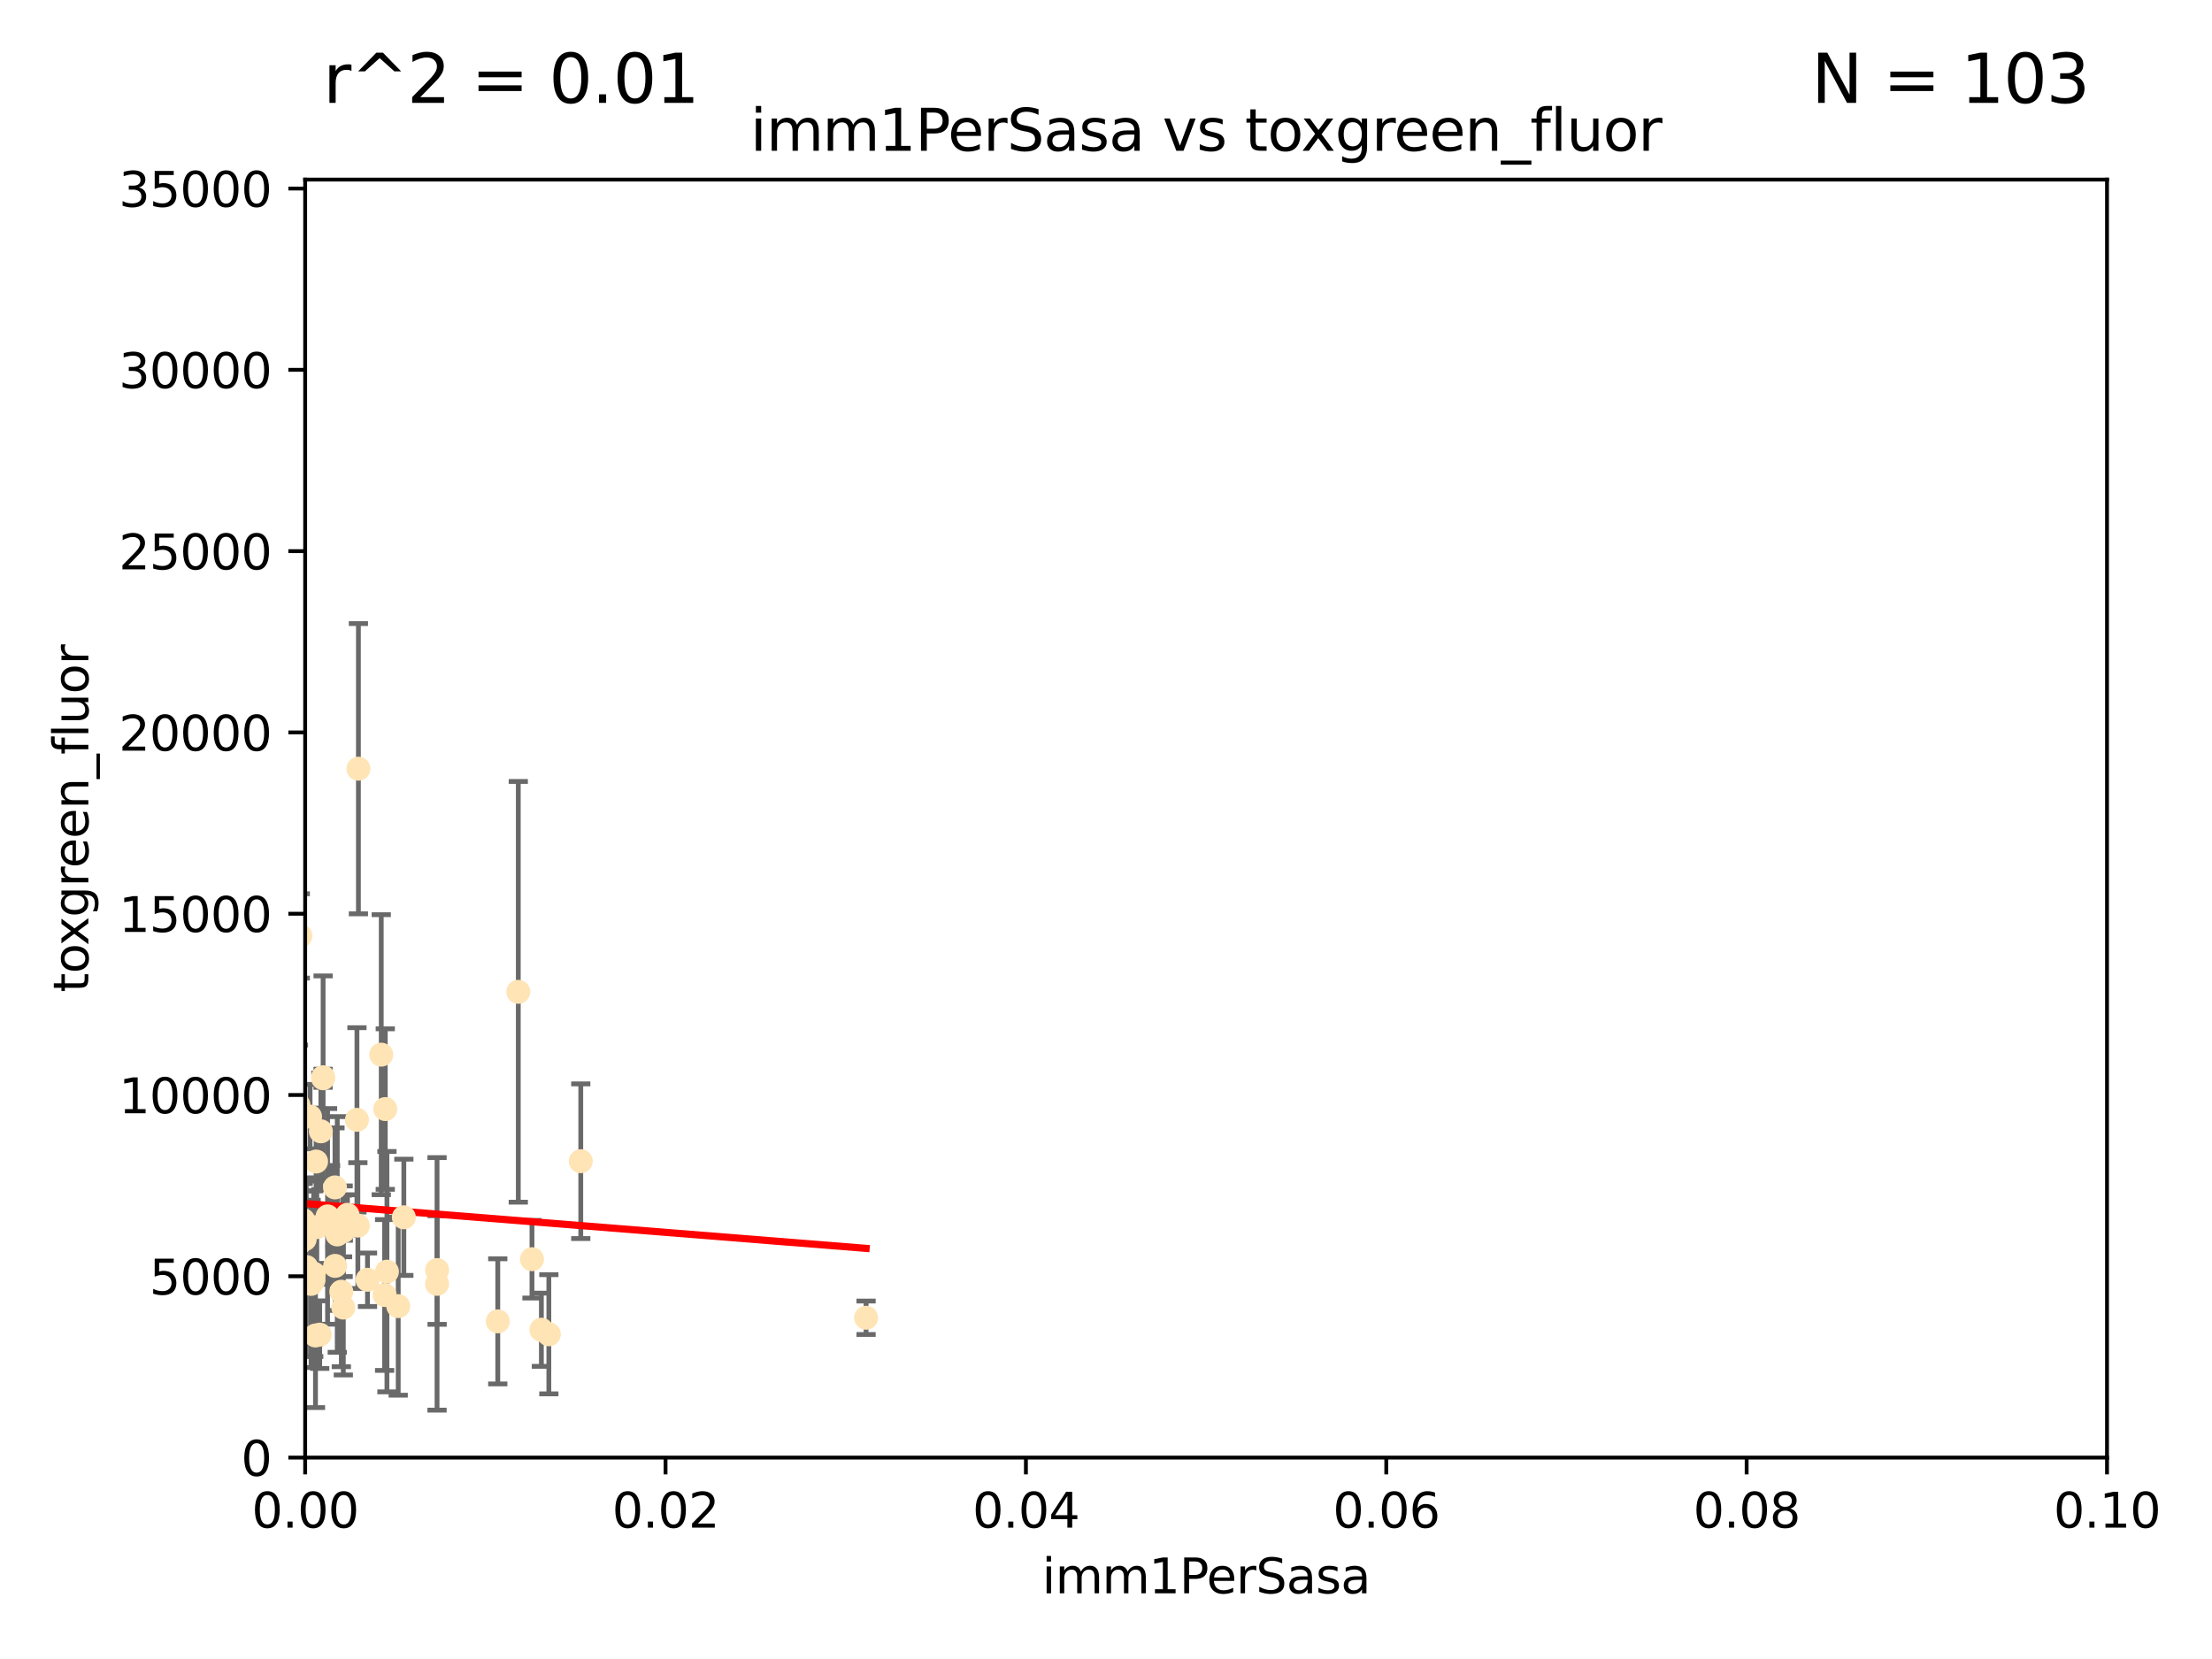 <?xml version="1.0" encoding="utf-8" standalone="no"?>
<!DOCTYPE svg PUBLIC "-//W3C//DTD SVG 1.1//EN"
  "http://www.w3.org/Graphics/SVG/1.1/DTD/svg11.dtd">
<svg xmlns:xlink="http://www.w3.org/1999/xlink" width="460.8pt" height="345.6pt" viewBox="0 0 460.8 345.6" xmlns="http://www.w3.org/2000/svg" version="1.1">
 <defs>
  <style type="text/css">*{stroke-linejoin: round; stroke-linecap: butt}</style>
 </defs>
 <g id="figure_1">
  <g id="patch_1">
   <path d="M 0 345.6 
L 460.8 345.6 
L 460.8 0 
L 0 0 
z
" style="fill: #ffffff"/>
  </g>
  <g id="axes_1">
   <g id="patch_2">
    <path d="M 63.571 303.64 
L 438.93 303.64 
L 438.93 37.411 
L 63.571 37.411 
z
" style="fill: #ffffff"/>
   </g>
   <g id="PathCollection_1">
    <defs>
     <path id="m5713f2181c" d="M 0 1.118 
C 0.297 1.118 0.581 1 0.791 0.791 
C 1 0.581 1.118 0.297 1.118 0 
C 1.118 -0.297 1 -0.581 0.791 -0.791 
C 0.581 -1 0.297 -1.118 0 -1.118 
C -0.297 -1.118 -0.581 -1 -0.791 -0.791 
C -1 -0.581 -1.118 -0.297 -1.118 0 
C -1.118 0.297 -1 0.581 -0.791 0.791 
C -0.581 1 -0.297 1.118 0 1.118 
z
" style="stroke: #ffe4b5"/>
    </defs>
    <g clip-path="url(#pce03b978a3)">
     <use xlink:href="#m5713f2181c" x="48.166" y="227.477" style="fill: #ffe4b5; stroke: #ffe4b5"/>
     <use xlink:href="#m5713f2181c" x="49.744" y="255.699" style="fill: #ffe4b5; stroke: #ffe4b5"/>
     <use xlink:href="#m5713f2181c" x="52.3" y="197.057" style="fill: #ffe4b5; stroke: #ffe4b5"/>
     <use xlink:href="#m5713f2181c" x="65.352" y="265.33" style="fill: #ffe4b5; stroke: #ffe4b5"/>
     <use xlink:href="#m5713f2181c" x="44.605" y="246.606" style="fill: #ffe4b5; stroke: #ffe4b5"/>
     <use xlink:href="#m5713f2181c" x="65.996" y="255.629" style="fill: #ffe4b5; stroke: #ffe4b5"/>
     <use xlink:href="#m5713f2181c" x="60.996" y="230.468" style="fill: #ffe4b5; stroke: #ffe4b5"/>
     <use xlink:href="#m5713f2181c" x="61.372" y="236.222" style="fill: #ffe4b5; stroke: #ffe4b5"/>
     <use xlink:href="#m5713f2181c" x="67.31" y="224.406" style="fill: #ffe4b5; stroke: #ffe4b5"/>
     <use xlink:href="#m5713f2181c" x="61.275" y="230.137" style="fill: #ffe4b5; stroke: #ffe4b5"/>
     <use xlink:href="#m5713f2181c" x="40.019" y="185.484" style="fill: #ffe4b5; stroke: #ffe4b5"/>
     <use xlink:href="#m5713f2181c" x="79.421" y="219.707" style="fill: #ffe4b5; stroke: #ffe4b5"/>
     <use xlink:href="#m5713f2181c" x="62.161" y="259.195" style="fill: #ffe4b5; stroke: #ffe4b5"/>
     <use xlink:href="#m5713f2181c" x="54.807" y="206.44" style="fill: #ffe4b5; stroke: #ffe4b5"/>
     <use xlink:href="#m5713f2181c" x="59.702" y="255.712" style="fill: #ffe4b5; stroke: #ffe4b5"/>
     <use xlink:href="#m5713f2181c" x="57.1" y="259.073" style="fill: #ffe4b5; stroke: #ffe4b5"/>
     <use xlink:href="#m5713f2181c" x="74.359" y="233.283" style="fill: #ffe4b5; stroke: #ffe4b5"/>
     <use xlink:href="#m5713f2181c" x="49.664" y="284.049" style="fill: #ffe4b5; stroke: #ffe4b5"/>
     <use xlink:href="#m5713f2181c" x="48.08" y="239.109" style="fill: #ffe4b5; stroke: #ffe4b5"/>
     <use xlink:href="#m5713f2181c" x="56.941" y="273.299" style="fill: #ffe4b5; stroke: #ffe4b5"/>
     <use xlink:href="#m5713f2181c" x="49.565" y="241.747" style="fill: #ffe4b5; stroke: #ffe4b5"/>
     <use xlink:href="#m5713f2181c" x="44.115" y="254.408" style="fill: #ffe4b5; stroke: #ffe4b5"/>
     <use xlink:href="#m5713f2181c" x="41.683" y="268.629" style="fill: #ffe4b5; stroke: #ffe4b5"/>
     <use xlink:href="#m5713f2181c" x="52.054" y="266.328" style="fill: #ffe4b5; stroke: #ffe4b5"/>
     <use xlink:href="#m5713f2181c" x="65.721" y="278.206" style="fill: #ffe4b5; stroke: #ffe4b5"/>
     <use xlink:href="#m5713f2181c" x="45.06" y="228.551" style="fill: #ffe4b5; stroke: #ffe4b5"/>
     <use xlink:href="#m5713f2181c" x="74.663" y="160.133" style="fill: #ffe4b5; stroke: #ffe4b5"/>
     <use xlink:href="#m5713f2181c" x="66.599" y="278.036" style="fill: #ffe4b5; stroke: #ffe4b5"/>
     <use xlink:href="#m5713f2181c" x="68.861" y="255.164" style="fill: #ffe4b5; stroke: #ffe4b5"/>
     <use xlink:href="#m5713f2181c" x="46.042" y="175.082" style="fill: #ffe4b5; stroke: #ffe4b5"/>
     <use xlink:href="#m5713f2181c" x="35.508" y="247.2" style="fill: #ffe4b5; stroke: #ffe4b5"/>
     <use xlink:href="#m5713f2181c" x="91.044" y="267.453" style="fill: #ffe4b5; stroke: #ffe4b5"/>
     <use xlink:href="#m5713f2181c" x="47.404" y="198.98" style="fill: #ffe4b5; stroke: #ffe4b5"/>
     <use xlink:href="#m5713f2181c" x="57.106" y="238.421" style="fill: #ffe4b5; stroke: #ffe4b5"/>
     <use xlink:href="#m5713f2181c" x="43.518" y="260.979" style="fill: #ffe4b5; stroke: #ffe4b5"/>
     <use xlink:href="#m5713f2181c" x="56.086" y="255.162" style="fill: #ffe4b5; stroke: #ffe4b5"/>
     <use xlink:href="#m5713f2181c" x="91.061" y="264.575" style="fill: #ffe4b5; stroke: #ffe4b5"/>
     <use xlink:href="#m5713f2181c" x="64.803" y="267.458" style="fill: #ffe4b5; stroke: #ffe4b5"/>
     <use xlink:href="#m5713f2181c" x="76.559" y="266.596" style="fill: #ffe4b5; stroke: #ffe4b5"/>
     <use xlink:href="#m5713f2181c" x="63.47" y="258.155" style="fill: #ffe4b5; stroke: #ffe4b5"/>
     <use xlink:href="#m5713f2181c" x="41.577" y="246.623" style="fill: #ffe4b5; stroke: #ffe4b5"/>
     <use xlink:href="#m5713f2181c" x="71.366" y="255.382" style="fill: #ffe4b5; stroke: #ffe4b5"/>
     <use xlink:href="#m5713f2181c" x="58.064" y="245.75" style="fill: #ffe4b5; stroke: #ffe4b5"/>
     <use xlink:href="#m5713f2181c" x="43.293" y="266.279" style="fill: #ffe4b5; stroke: #ffe4b5"/>
     <use xlink:href="#m5713f2181c" x="80.259" y="231.039" style="fill: #ffe4b5; stroke: #ffe4b5"/>
     <use xlink:href="#m5713f2181c" x="45.846" y="247.736" style="fill: #ffe4b5; stroke: #ffe4b5"/>
     <use xlink:href="#m5713f2181c" x="62.168" y="230.204" style="fill: #ffe4b5; stroke: #ffe4b5"/>
     <use xlink:href="#m5713f2181c" x="55.497" y="209.489" style="fill: #ffe4b5; stroke: #ffe4b5"/>
     <use xlink:href="#m5713f2181c" x="71.488" y="256.494" style="fill: #ffe4b5; stroke: #ffe4b5"/>
     <use xlink:href="#m5713f2181c" x="51.266" y="260.01" style="fill: #ffe4b5; stroke: #ffe4b5"/>
     <use xlink:href="#m5713f2181c" x="74.55" y="255.31" style="fill: #ffe4b5; stroke: #ffe4b5"/>
     <use xlink:href="#m5713f2181c" x="44.543" y="247.49" style="fill: #ffe4b5; stroke: #ffe4b5"/>
     <use xlink:href="#m5713f2181c" x="72.381" y="253.07" style="fill: #ffe4b5; stroke: #ffe4b5"/>
     <use xlink:href="#m5713f2181c" x="60.701" y="263.972" style="fill: #ffe4b5; stroke: #ffe4b5"/>
     <use xlink:href="#m5713f2181c" x="45.811" y="251.842" style="fill: #ffe4b5; stroke: #ffe4b5"/>
     <use xlink:href="#m5713f2181c" x="80.123" y="269.775" style="fill: #ffe4b5; stroke: #ffe4b5"/>
     <use xlink:href="#m5713f2181c" x="71.518" y="272.395" style="fill: #ffe4b5; stroke: #ffe4b5"/>
     <use xlink:href="#m5713f2181c" x="41.596" y="263.256" style="fill: #ffe4b5; stroke: #ffe4b5"/>
     <use xlink:href="#m5713f2181c" x="69.782" y="247.358" style="fill: #ffe4b5; stroke: #ffe4b5"/>
     <use xlink:href="#m5713f2181c" x="65.848" y="241.969" style="fill: #ffe4b5; stroke: #ffe4b5"/>
     <use xlink:href="#m5713f2181c" x="52.479" y="272.038" style="fill: #ffe4b5; stroke: #ffe4b5"/>
     <use xlink:href="#m5713f2181c" x="36.404" y="263.488" style="fill: #ffe4b5; stroke: #ffe4b5"/>
     <use xlink:href="#m5713f2181c" x="47.438" y="260.493" style="fill: #ffe4b5; stroke: #ffe4b5"/>
     <use xlink:href="#m5713f2181c" x="38.973" y="274.597" style="fill: #ffe4b5; stroke: #ffe4b5"/>
     <use xlink:href="#m5713f2181c" x="64.592" y="232.618" style="fill: #ffe4b5; stroke: #ffe4b5"/>
     <use xlink:href="#m5713f2181c" x="48.754" y="237.01" style="fill: #ffe4b5; stroke: #ffe4b5"/>
     <use xlink:href="#m5713f2181c" x="48.679" y="255.125" style="fill: #ffe4b5; stroke: #ffe4b5"/>
     <use xlink:href="#m5713f2181c" x="13.429" y="264.696" style="fill: #ffe4b5; stroke: #ffe4b5"/>
     <use xlink:href="#m5713f2181c" x="58.878" y="267.501" style="fill: #ffe4b5; stroke: #ffe4b5"/>
     <use xlink:href="#m5713f2181c" x="42.551" y="281.323" style="fill: #ffe4b5; stroke: #ffe4b5"/>
     <use xlink:href="#m5713f2181c" x="82.957" y="272.09" style="fill: #ffe4b5; stroke: #ffe4b5"/>
     <use xlink:href="#m5713f2181c" x="44.716" y="271.972" style="fill: #ffe4b5; stroke: #ffe4b5"/>
     <use xlink:href="#m5713f2181c" x="70.26" y="257.16" style="fill: #ffe4b5; stroke: #ffe4b5"/>
     <use xlink:href="#m5713f2181c" x="35.316" y="269.741" style="fill: #ffe4b5; stroke: #ffe4b5"/>
     <use xlink:href="#m5713f2181c" x="62.559" y="194.969" style="fill: #ffe4b5; stroke: #ffe4b5"/>
     <use xlink:href="#m5713f2181c" x="61.628" y="263.095" style="fill: #ffe4b5; stroke: #ffe4b5"/>
     <use xlink:href="#m5713f2181c" x="55.25" y="263.286" style="fill: #ffe4b5; stroke: #ffe4b5"/>
     <use xlink:href="#m5713f2181c" x="34.734" y="261.842" style="fill: #ffe4b5; stroke: #ffe4b5"/>
     <use xlink:href="#m5713f2181c" x="57.252" y="242.001" style="fill: #ffe4b5; stroke: #ffe4b5"/>
     <use xlink:href="#m5713f2181c" x="69.817" y="263.706" style="fill: #ffe4b5; stroke: #ffe4b5"/>
     <use xlink:href="#m5713f2181c" x="59.765" y="260.409" style="fill: #ffe4b5; stroke: #ffe4b5"/>
     <use xlink:href="#m5713f2181c" x="80.607" y="264.911" style="fill: #ffe4b5; stroke: #ffe4b5"/>
     <use xlink:href="#m5713f2181c" x="52.356" y="266.947" style="fill: #ffe4b5; stroke: #ffe4b5"/>
     <use xlink:href="#m5713f2181c" x="63.795" y="263.938" style="fill: #ffe4b5; stroke: #ffe4b5"/>
     <use xlink:href="#m5713f2181c" x="39.434" y="256.462" style="fill: #ffe4b5; stroke: #ffe4b5"/>
     <use xlink:href="#m5713f2181c" x="61.958" y="232.996" style="fill: #ffe4b5; stroke: #ffe4b5"/>
     <use xlink:href="#m5713f2181c" x="114.335" y="277.953" style="fill: #ffe4b5; stroke: #ffe4b5"/>
     <use xlink:href="#m5713f2181c" x="71.108" y="269.089" style="fill: #ffe4b5; stroke: #ffe4b5"/>
     <use xlink:href="#m5713f2181c" x="65.291" y="266.727" style="fill: #ffe4b5; stroke: #ffe4b5"/>
     <use xlink:href="#m5713f2181c" x="59.904" y="248.084" style="fill: #ffe4b5; stroke: #ffe4b5"/>
     <use xlink:href="#m5713f2181c" x="55.38" y="269.405" style="fill: #ffe4b5; stroke: #ffe4b5"/>
     <use xlink:href="#m5713f2181c" x="103.696" y="275.261" style="fill: #ffe4b5; stroke: #ffe4b5"/>
     <use xlink:href="#m5713f2181c" x="107.97" y="206.615" style="fill: #ffe4b5; stroke: #ffe4b5"/>
     <use xlink:href="#m5713f2181c" x="67.304" y="224.621" style="fill: #ffe4b5; stroke: #ffe4b5"/>
     <use xlink:href="#m5713f2181c" x="63.157" y="254.163" style="fill: #ffe4b5; stroke: #ffe4b5"/>
     <use xlink:href="#m5713f2181c" x="84.128" y="253.584" style="fill: #ffe4b5; stroke: #ffe4b5"/>
     <use xlink:href="#m5713f2181c" x="112.779" y="277.009" style="fill: #ffe4b5; stroke: #ffe4b5"/>
     <use xlink:href="#m5713f2181c" x="110.819" y="262.316" style="fill: #ffe4b5; stroke: #ffe4b5"/>
     <use xlink:href="#m5713f2181c" x="22.402" y="277.579" style="fill: #ffe4b5; stroke: #ffe4b5"/>
     <use xlink:href="#m5713f2181c" x="120.985" y="241.9" style="fill: #ffe4b5; stroke: #ffe4b5"/>
     <use xlink:href="#m5713f2181c" x="66.843" y="235.674" style="fill: #ffe4b5; stroke: #ffe4b5"/>
     <use xlink:href="#m5713f2181c" x="68.237" y="253.399" style="fill: #ffe4b5; stroke: #ffe4b5"/>
     <use xlink:href="#m5713f2181c" x="180.419" y="274.511" style="fill: #ffe4b5; stroke: #ffe4b5"/>
    </g>
   </g>
   <g id="matplotlib.axis_1">
    <g id="xtick_1">
     <g id="line2d_1">
      <defs>
       <path id="m45087f8373" d="M 0 0 
L 0 3.5 
" style="stroke: #000000; stroke-width: 0.8"/>
      </defs>
      <g>
       <use xlink:href="#m45087f8373" x="63.571" y="303.64" style="stroke: #000000; stroke-width: 0.8"/>
      </g>
     </g>
     <g id="text_1">
      <!-- 0.00 -->
      <g transform="translate(52.438 318.238)scale(0.1 -0.1)">
       <defs>
        <path id="DejaVuSans-30" d="M 2034 4250 
Q 1547 4250 1301 3770 
Q 1056 3291 1056 2328 
Q 1056 1369 1301 889 
Q 1547 409 2034 409 
Q 2525 409 2770 889 
Q 3016 1369 3016 2328 
Q 3016 3291 2770 3770 
Q 2525 4250 2034 4250 
z
M 2034 4750 
Q 2819 4750 3233 4129 
Q 3647 3509 3647 2328 
Q 3647 1150 3233 529 
Q 2819 -91 2034 -91 
Q 1250 -91 836 529 
Q 422 1150 422 2328 
Q 422 3509 836 4129 
Q 1250 4750 2034 4750 
z
" transform="scale(0.016)"/>
        <path id="DejaVuSans-2e" d="M 684 794 
L 1344 794 
L 1344 0 
L 684 0 
L 684 794 
z
" transform="scale(0.016)"/>
       </defs>
       <use xlink:href="#DejaVuSans-30"/>
       <use xlink:href="#DejaVuSans-2e" x="63.623"/>
       <use xlink:href="#DejaVuSans-30" x="95.41"/>
       <use xlink:href="#DejaVuSans-30" x="159.033"/>
      </g>
     </g>
    </g>
    <g id="xtick_2">
     <g id="line2d_2">
      <g>
       <use xlink:href="#m45087f8373" x="138.643" y="303.64" style="stroke: #000000; stroke-width: 0.8"/>
      </g>
     </g>
     <g id="text_2">
      <!-- 0.02 -->
      <g transform="translate(127.51 318.238)scale(0.1 -0.1)">
       <defs>
        <path id="DejaVuSans-32" d="M 1228 531 
L 3431 531 
L 3431 0 
L 469 0 
L 469 531 
Q 828 903 1448 1529 
Q 2069 2156 2228 2338 
Q 2531 2678 2651 2914 
Q 2772 3150 2772 3378 
Q 2772 3750 2511 3984 
Q 2250 4219 1831 4219 
Q 1534 4219 1204 4116 
Q 875 4013 500 3803 
L 500 4441 
Q 881 4594 1212 4672 
Q 1544 4750 1819 4750 
Q 2544 4750 2975 4387 
Q 3406 4025 3406 3419 
Q 3406 3131 3298 2873 
Q 3191 2616 2906 2266 
Q 2828 2175 2409 1742 
Q 1991 1309 1228 531 
z
" transform="scale(0.016)"/>
       </defs>
       <use xlink:href="#DejaVuSans-30"/>
       <use xlink:href="#DejaVuSans-2e" x="63.623"/>
       <use xlink:href="#DejaVuSans-30" x="95.41"/>
       <use xlink:href="#DejaVuSans-32" x="159.033"/>
      </g>
     </g>
    </g>
    <g id="xtick_3">
     <g id="line2d_3">
      <g>
       <use xlink:href="#m45087f8373" x="213.715" y="303.64" style="stroke: #000000; stroke-width: 0.8"/>
      </g>
     </g>
     <g id="text_3">
      <!-- 0.04 -->
      <g transform="translate(202.582 318.238)scale(0.1 -0.1)">
       <defs>
        <path id="DejaVuSans-34" d="M 2419 4116 
L 825 1625 
L 2419 1625 
L 2419 4116 
z
M 2253 4666 
L 3047 4666 
L 3047 1625 
L 3713 1625 
L 3713 1100 
L 3047 1100 
L 3047 0 
L 2419 0 
L 2419 1100 
L 313 1100 
L 313 1709 
L 2253 4666 
z
" transform="scale(0.016)"/>
       </defs>
       <use xlink:href="#DejaVuSans-30"/>
       <use xlink:href="#DejaVuSans-2e" x="63.623"/>
       <use xlink:href="#DejaVuSans-30" x="95.41"/>
       <use xlink:href="#DejaVuSans-34" x="159.033"/>
      </g>
     </g>
    </g>
    <g id="xtick_4">
     <g id="line2d_4">
      <g>
       <use xlink:href="#m45087f8373" x="288.786" y="303.64" style="stroke: #000000; stroke-width: 0.8"/>
      </g>
     </g>
     <g id="text_4">
      <!-- 0.06 -->
      <g transform="translate(277.654 318.238)scale(0.1 -0.1)">
       <defs>
        <path id="DejaVuSans-36" d="M 2113 2584 
Q 1688 2584 1439 2293 
Q 1191 2003 1191 1497 
Q 1191 994 1439 701 
Q 1688 409 2113 409 
Q 2538 409 2786 701 
Q 3034 994 3034 1497 
Q 3034 2003 2786 2293 
Q 2538 2584 2113 2584 
z
M 3366 4563 
L 3366 3988 
Q 3128 4100 2886 4159 
Q 2644 4219 2406 4219 
Q 1781 4219 1451 3797 
Q 1122 3375 1075 2522 
Q 1259 2794 1537 2939 
Q 1816 3084 2150 3084 
Q 2853 3084 3261 2657 
Q 3669 2231 3669 1497 
Q 3669 778 3244 343 
Q 2819 -91 2113 -91 
Q 1303 -91 875 529 
Q 447 1150 447 2328 
Q 447 3434 972 4092 
Q 1497 4750 2381 4750 
Q 2619 4750 2861 4703 
Q 3103 4656 3366 4563 
z
" transform="scale(0.016)"/>
       </defs>
       <use xlink:href="#DejaVuSans-30"/>
       <use xlink:href="#DejaVuSans-2e" x="63.623"/>
       <use xlink:href="#DejaVuSans-30" x="95.41"/>
       <use xlink:href="#DejaVuSans-36" x="159.033"/>
      </g>
     </g>
    </g>
    <g id="xtick_5">
     <g id="line2d_5">
      <g>
       <use xlink:href="#m45087f8373" x="363.858" y="303.64" style="stroke: #000000; stroke-width: 0.8"/>
      </g>
     </g>
     <g id="text_5">
      <!-- 0.08 -->
      <g transform="translate(352.725 318.238)scale(0.1 -0.1)">
       <defs>
        <path id="DejaVuSans-38" d="M 2034 2216 
Q 1584 2216 1326 1975 
Q 1069 1734 1069 1313 
Q 1069 891 1326 650 
Q 1584 409 2034 409 
Q 2484 409 2743 651 
Q 3003 894 3003 1313 
Q 3003 1734 2745 1975 
Q 2488 2216 2034 2216 
z
M 1403 2484 
Q 997 2584 770 2862 
Q 544 3141 544 3541 
Q 544 4100 942 4425 
Q 1341 4750 2034 4750 
Q 2731 4750 3128 4425 
Q 3525 4100 3525 3541 
Q 3525 3141 3298 2862 
Q 3072 2584 2669 2484 
Q 3125 2378 3379 2068 
Q 3634 1759 3634 1313 
Q 3634 634 3220 271 
Q 2806 -91 2034 -91 
Q 1263 -91 848 271 
Q 434 634 434 1313 
Q 434 1759 690 2068 
Q 947 2378 1403 2484 
z
M 1172 3481 
Q 1172 3119 1398 2916 
Q 1625 2713 2034 2713 
Q 2441 2713 2670 2916 
Q 2900 3119 2900 3481 
Q 2900 3844 2670 4047 
Q 2441 4250 2034 4250 
Q 1625 4250 1398 4047 
Q 1172 3844 1172 3481 
z
" transform="scale(0.016)"/>
       </defs>
       <use xlink:href="#DejaVuSans-30"/>
       <use xlink:href="#DejaVuSans-2e" x="63.623"/>
       <use xlink:href="#DejaVuSans-30" x="95.41"/>
       <use xlink:href="#DejaVuSans-38" x="159.033"/>
      </g>
     </g>
    </g>
    <g id="xtick_6">
     <g id="line2d_6">
      <g>
       <use xlink:href="#m45087f8373" x="438.93" y="303.64" style="stroke: #000000; stroke-width: 0.8"/>
      </g>
     </g>
     <g id="text_6">
      <!-- 0.10 -->
      <g transform="translate(427.797 318.238)scale(0.1 -0.1)">
       <defs>
        <path id="DejaVuSans-31" d="M 794 531 
L 1825 531 
L 1825 4091 
L 703 3866 
L 703 4441 
L 1819 4666 
L 2450 4666 
L 2450 531 
L 3481 531 
L 3481 0 
L 794 0 
L 794 531 
z
" transform="scale(0.016)"/>
       </defs>
       <use xlink:href="#DejaVuSans-30"/>
       <use xlink:href="#DejaVuSans-2e" x="63.623"/>
       <use xlink:href="#DejaVuSans-31" x="95.41"/>
       <use xlink:href="#DejaVuSans-30" x="159.033"/>
      </g>
     </g>
    </g>
    <g id="text_7">
     <!-- imm1PerSasa -->
     <g transform="translate(217.067 331.917)scale(0.1 -0.1)">
      <defs>
       <path id="DejaVuSans-69" d="M 603 3500 
L 1178 3500 
L 1178 0 
L 603 0 
L 603 3500 
z
M 603 4863 
L 1178 4863 
L 1178 4134 
L 603 4134 
L 603 4863 
z
" transform="scale(0.016)"/>
       <path id="DejaVuSans-6d" d="M 3328 2828 
Q 3544 3216 3844 3400 
Q 4144 3584 4550 3584 
Q 5097 3584 5394 3201 
Q 5691 2819 5691 2113 
L 5691 0 
L 5113 0 
L 5113 2094 
Q 5113 2597 4934 2840 
Q 4756 3084 4391 3084 
Q 3944 3084 3684 2787 
Q 3425 2491 3425 1978 
L 3425 0 
L 2847 0 
L 2847 2094 
Q 2847 2600 2669 2842 
Q 2491 3084 2119 3084 
Q 1678 3084 1418 2786 
Q 1159 2488 1159 1978 
L 1159 0 
L 581 0 
L 581 3500 
L 1159 3500 
L 1159 2956 
Q 1356 3278 1631 3431 
Q 1906 3584 2284 3584 
Q 2666 3584 2933 3390 
Q 3200 3197 3328 2828 
z
" transform="scale(0.016)"/>
       <path id="DejaVuSans-50" d="M 1259 4147 
L 1259 2394 
L 2053 2394 
Q 2494 2394 2734 2622 
Q 2975 2850 2975 3272 
Q 2975 3691 2734 3919 
Q 2494 4147 2053 4147 
L 1259 4147 
z
M 628 4666 
L 2053 4666 
Q 2838 4666 3239 4311 
Q 3641 3956 3641 3272 
Q 3641 2581 3239 2228 
Q 2838 1875 2053 1875 
L 1259 1875 
L 1259 0 
L 628 0 
L 628 4666 
z
" transform="scale(0.016)"/>
       <path id="DejaVuSans-65" d="M 3597 1894 
L 3597 1613 
L 953 1613 
Q 991 1019 1311 708 
Q 1631 397 2203 397 
Q 2534 397 2845 478 
Q 3156 559 3463 722 
L 3463 178 
Q 3153 47 2828 -22 
Q 2503 -91 2169 -91 
Q 1331 -91 842 396 
Q 353 884 353 1716 
Q 353 2575 817 3079 
Q 1281 3584 2069 3584 
Q 2775 3584 3186 3129 
Q 3597 2675 3597 1894 
z
M 3022 2063 
Q 3016 2534 2758 2815 
Q 2500 3097 2075 3097 
Q 1594 3097 1305 2825 
Q 1016 2553 972 2059 
L 3022 2063 
z
" transform="scale(0.016)"/>
       <path id="DejaVuSans-72" d="M 2631 2963 
Q 2534 3019 2420 3045 
Q 2306 3072 2169 3072 
Q 1681 3072 1420 2755 
Q 1159 2438 1159 1844 
L 1159 0 
L 581 0 
L 581 3500 
L 1159 3500 
L 1159 2956 
Q 1341 3275 1631 3429 
Q 1922 3584 2338 3584 
Q 2397 3584 2469 3576 
Q 2541 3569 2628 3553 
L 2631 2963 
z
" transform="scale(0.016)"/>
       <path id="DejaVuSans-53" d="M 3425 4513 
L 3425 3897 
Q 3066 4069 2747 4153 
Q 2428 4238 2131 4238 
Q 1616 4238 1336 4038 
Q 1056 3838 1056 3469 
Q 1056 3159 1242 3001 
Q 1428 2844 1947 2747 
L 2328 2669 
Q 3034 2534 3370 2195 
Q 3706 1856 3706 1288 
Q 3706 609 3251 259 
Q 2797 -91 1919 -91 
Q 1588 -91 1214 -16 
Q 841 59 441 206 
L 441 856 
Q 825 641 1194 531 
Q 1563 422 1919 422 
Q 2459 422 2753 634 
Q 3047 847 3047 1241 
Q 3047 1584 2836 1778 
Q 2625 1972 2144 2069 
L 1759 2144 
Q 1053 2284 737 2584 
Q 422 2884 422 3419 
Q 422 4038 858 4394 
Q 1294 4750 2059 4750 
Q 2388 4750 2728 4690 
Q 3069 4631 3425 4513 
z
" transform="scale(0.016)"/>
       <path id="DejaVuSans-61" d="M 2194 1759 
Q 1497 1759 1228 1600 
Q 959 1441 959 1056 
Q 959 750 1161 570 
Q 1363 391 1709 391 
Q 2188 391 2477 730 
Q 2766 1069 2766 1631 
L 2766 1759 
L 2194 1759 
z
M 3341 1997 
L 3341 0 
L 2766 0 
L 2766 531 
Q 2569 213 2275 61 
Q 1981 -91 1556 -91 
Q 1019 -91 701 211 
Q 384 513 384 1019 
Q 384 1609 779 1909 
Q 1175 2209 1959 2209 
L 2766 2209 
L 2766 2266 
Q 2766 2663 2505 2880 
Q 2244 3097 1772 3097 
Q 1472 3097 1187 3025 
Q 903 2953 641 2809 
L 641 3341 
Q 956 3463 1253 3523 
Q 1550 3584 1831 3584 
Q 2591 3584 2966 3190 
Q 3341 2797 3341 1997 
z
" transform="scale(0.016)"/>
       <path id="DejaVuSans-73" d="M 2834 3397 
L 2834 2853 
Q 2591 2978 2328 3040 
Q 2066 3103 1784 3103 
Q 1356 3103 1142 2972 
Q 928 2841 928 2578 
Q 928 2378 1081 2264 
Q 1234 2150 1697 2047 
L 1894 2003 
Q 2506 1872 2764 1633 
Q 3022 1394 3022 966 
Q 3022 478 2636 193 
Q 2250 -91 1575 -91 
Q 1294 -91 989 -36 
Q 684 19 347 128 
L 347 722 
Q 666 556 975 473 
Q 1284 391 1588 391 
Q 1994 391 2212 530 
Q 2431 669 2431 922 
Q 2431 1156 2273 1281 
Q 2116 1406 1581 1522 
L 1381 1569 
Q 847 1681 609 1914 
Q 372 2147 372 2553 
Q 372 3047 722 3315 
Q 1072 3584 1716 3584 
Q 2034 3584 2315 3537 
Q 2597 3491 2834 3397 
z
" transform="scale(0.016)"/>
      </defs>
      <use xlink:href="#DejaVuSans-69"/>
      <use xlink:href="#DejaVuSans-6d" x="27.783"/>
      <use xlink:href="#DejaVuSans-6d" x="125.195"/>
      <use xlink:href="#DejaVuSans-31" x="222.607"/>
      <use xlink:href="#DejaVuSans-50" x="286.23"/>
      <use xlink:href="#DejaVuSans-65" x="342.908"/>
      <use xlink:href="#DejaVuSans-72" x="404.432"/>
      <use xlink:href="#DejaVuSans-53" x="445.545"/>
      <use xlink:href="#DejaVuSans-61" x="509.021"/>
      <use xlink:href="#DejaVuSans-73" x="570.301"/>
      <use xlink:href="#DejaVuSans-61" x="622.4"/>
     </g>
    </g>
   </g>
   <g id="matplotlib.axis_2">
    <g id="ytick_1">
     <g id="line2d_7">
      <defs>
       <path id="mbb41e1d7a8" d="M 0 0 
L -3.5 0 
" style="stroke: #000000; stroke-width: 0.8"/>
      </defs>
      <g>
       <use xlink:href="#mbb41e1d7a8" x="63.571" y="303.64" style="stroke: #000000; stroke-width: 0.8"/>
      </g>
     </g>
     <g id="text_8">
      <!-- 0 -->
      <g transform="translate(50.209 307.439)scale(0.1 -0.1)">
       <use xlink:href="#DejaVuSans-30"/>
      </g>
     </g>
    </g>
    <g id="ytick_2">
     <g id="line2d_8">
      <g>
       <use xlink:href="#mbb41e1d7a8" x="63.571" y="265.874" style="stroke: #000000; stroke-width: 0.8"/>
      </g>
     </g>
     <g id="text_9">
      <!-- 5000 -->
      <g transform="translate(31.121 269.673)scale(0.1 -0.1)">
       <defs>
        <path id="DejaVuSans-35" d="M 691 4666 
L 3169 4666 
L 3169 4134 
L 1269 4134 
L 1269 2991 
Q 1406 3038 1543 3061 
Q 1681 3084 1819 3084 
Q 2600 3084 3056 2656 
Q 3513 2228 3513 1497 
Q 3513 744 3044 326 
Q 2575 -91 1722 -91 
Q 1428 -91 1123 -41 
Q 819 9 494 109 
L 494 744 
Q 775 591 1075 516 
Q 1375 441 1709 441 
Q 2250 441 2565 725 
Q 2881 1009 2881 1497 
Q 2881 1984 2565 2268 
Q 2250 2553 1709 2553 
Q 1456 2553 1204 2497 
Q 953 2441 691 2322 
L 691 4666 
z
" transform="scale(0.016)"/>
       </defs>
       <use xlink:href="#DejaVuSans-35"/>
       <use xlink:href="#DejaVuSans-30" x="63.623"/>
       <use xlink:href="#DejaVuSans-30" x="127.246"/>
       <use xlink:href="#DejaVuSans-30" x="190.869"/>
      </g>
     </g>
    </g>
    <g id="ytick_3">
     <g id="line2d_9">
      <g>
       <use xlink:href="#mbb41e1d7a8" x="63.571" y="228.108" style="stroke: #000000; stroke-width: 0.8"/>
      </g>
     </g>
     <g id="text_10">
      <!-- 10000 -->
      <g transform="translate(24.759 231.907)scale(0.1 -0.1)">
       <use xlink:href="#DejaVuSans-31"/>
       <use xlink:href="#DejaVuSans-30" x="63.623"/>
       <use xlink:href="#DejaVuSans-30" x="127.246"/>
       <use xlink:href="#DejaVuSans-30" x="190.869"/>
       <use xlink:href="#DejaVuSans-30" x="254.492"/>
      </g>
     </g>
    </g>
    <g id="ytick_4">
     <g id="line2d_10">
      <g>
       <use xlink:href="#mbb41e1d7a8" x="63.571" y="190.342" style="stroke: #000000; stroke-width: 0.8"/>
      </g>
     </g>
     <g id="text_11">
      <!-- 15000 -->
      <g transform="translate(24.759 194.141)scale(0.1 -0.1)">
       <use xlink:href="#DejaVuSans-31"/>
       <use xlink:href="#DejaVuSans-35" x="63.623"/>
       <use xlink:href="#DejaVuSans-30" x="127.246"/>
       <use xlink:href="#DejaVuSans-30" x="190.869"/>
       <use xlink:href="#DejaVuSans-30" x="254.492"/>
      </g>
     </g>
    </g>
    <g id="ytick_5">
     <g id="line2d_11">
      <g>
       <use xlink:href="#mbb41e1d7a8" x="63.571" y="152.576" style="stroke: #000000; stroke-width: 0.8"/>
      </g>
     </g>
     <g id="text_12">
      <!-- 20000 -->
      <g transform="translate(24.759 156.375)scale(0.1 -0.1)">
       <use xlink:href="#DejaVuSans-32"/>
       <use xlink:href="#DejaVuSans-30" x="63.623"/>
       <use xlink:href="#DejaVuSans-30" x="127.246"/>
       <use xlink:href="#DejaVuSans-30" x="190.869"/>
       <use xlink:href="#DejaVuSans-30" x="254.492"/>
      </g>
     </g>
    </g>
    <g id="ytick_6">
     <g id="line2d_12">
      <g>
       <use xlink:href="#mbb41e1d7a8" x="63.571" y="114.81" style="stroke: #000000; stroke-width: 0.8"/>
      </g>
     </g>
     <g id="text_13">
      <!-- 25000 -->
      <g transform="translate(24.759 118.609)scale(0.1 -0.1)">
       <use xlink:href="#DejaVuSans-32"/>
       <use xlink:href="#DejaVuSans-35" x="63.623"/>
       <use xlink:href="#DejaVuSans-30" x="127.246"/>
       <use xlink:href="#DejaVuSans-30" x="190.869"/>
       <use xlink:href="#DejaVuSans-30" x="254.492"/>
      </g>
     </g>
    </g>
    <g id="ytick_7">
     <g id="line2d_13">
      <g>
       <use xlink:href="#mbb41e1d7a8" x="63.571" y="77.044" style="stroke: #000000; stroke-width: 0.8"/>
      </g>
     </g>
     <g id="text_14">
      <!-- 30000 -->
      <g transform="translate(24.759 80.844)scale(0.1 -0.1)">
       <defs>
        <path id="DejaVuSans-33" d="M 2597 2516 
Q 3050 2419 3304 2112 
Q 3559 1806 3559 1356 
Q 3559 666 3084 287 
Q 2609 -91 1734 -91 
Q 1441 -91 1130 -33 
Q 819 25 488 141 
L 488 750 
Q 750 597 1062 519 
Q 1375 441 1716 441 
Q 2309 441 2620 675 
Q 2931 909 2931 1356 
Q 2931 1769 2642 2001 
Q 2353 2234 1838 2234 
L 1294 2234 
L 1294 2753 
L 1863 2753 
Q 2328 2753 2575 2939 
Q 2822 3125 2822 3475 
Q 2822 3834 2567 4026 
Q 2313 4219 1838 4219 
Q 1578 4219 1281 4162 
Q 984 4106 628 3988 
L 628 4550 
Q 988 4650 1302 4700 
Q 1616 4750 1894 4750 
Q 2613 4750 3031 4423 
Q 3450 4097 3450 3541 
Q 3450 3153 3228 2886 
Q 3006 2619 2597 2516 
z
" transform="scale(0.016)"/>
       </defs>
       <use xlink:href="#DejaVuSans-33"/>
       <use xlink:href="#DejaVuSans-30" x="63.623"/>
       <use xlink:href="#DejaVuSans-30" x="127.246"/>
       <use xlink:href="#DejaVuSans-30" x="190.869"/>
       <use xlink:href="#DejaVuSans-30" x="254.492"/>
      </g>
     </g>
    </g>
    <g id="ytick_8">
     <g id="line2d_14">
      <g>
       <use xlink:href="#mbb41e1d7a8" x="63.571" y="39.278" style="stroke: #000000; stroke-width: 0.8"/>
      </g>
     </g>
     <g id="text_15">
      <!-- 35000 -->
      <g transform="translate(24.759 43.078)scale(0.1 -0.1)">
       <use xlink:href="#DejaVuSans-33"/>
       <use xlink:href="#DejaVuSans-35" x="63.623"/>
       <use xlink:href="#DejaVuSans-30" x="127.246"/>
       <use xlink:href="#DejaVuSans-30" x="190.869"/>
       <use xlink:href="#DejaVuSans-30" x="254.492"/>
      </g>
     </g>
    </g>
    <g id="text_16">
     <!-- toxgreen_fluor -->
     <g transform="translate(18.401 206.72)rotate(-90)scale(0.1 -0.1)">
      <defs>
       <path id="DejaVuSans-74" d="M 1172 4494 
L 1172 3500 
L 2356 3500 
L 2356 3053 
L 1172 3053 
L 1172 1153 
Q 1172 725 1289 603 
Q 1406 481 1766 481 
L 2356 481 
L 2356 0 
L 1766 0 
Q 1100 0 847 248 
Q 594 497 594 1153 
L 594 3053 
L 172 3053 
L 172 3500 
L 594 3500 
L 594 4494 
L 1172 4494 
z
" transform="scale(0.016)"/>
       <path id="DejaVuSans-6f" d="M 1959 3097 
Q 1497 3097 1228 2736 
Q 959 2375 959 1747 
Q 959 1119 1226 758 
Q 1494 397 1959 397 
Q 2419 397 2687 759 
Q 2956 1122 2956 1747 
Q 2956 2369 2687 2733 
Q 2419 3097 1959 3097 
z
M 1959 3584 
Q 2709 3584 3137 3096 
Q 3566 2609 3566 1747 
Q 3566 888 3137 398 
Q 2709 -91 1959 -91 
Q 1206 -91 779 398 
Q 353 888 353 1747 
Q 353 2609 779 3096 
Q 1206 3584 1959 3584 
z
" transform="scale(0.016)"/>
       <path id="DejaVuSans-78" d="M 3513 3500 
L 2247 1797 
L 3578 0 
L 2900 0 
L 1881 1375 
L 863 0 
L 184 0 
L 1544 1831 
L 300 3500 
L 978 3500 
L 1906 2253 
L 2834 3500 
L 3513 3500 
z
" transform="scale(0.016)"/>
       <path id="DejaVuSans-67" d="M 2906 1791 
Q 2906 2416 2648 2759 
Q 2391 3103 1925 3103 
Q 1463 3103 1205 2759 
Q 947 2416 947 1791 
Q 947 1169 1205 825 
Q 1463 481 1925 481 
Q 2391 481 2648 825 
Q 2906 1169 2906 1791 
z
M 3481 434 
Q 3481 -459 3084 -895 
Q 2688 -1331 1869 -1331 
Q 1566 -1331 1297 -1286 
Q 1028 -1241 775 -1147 
L 775 -588 
Q 1028 -725 1275 -790 
Q 1522 -856 1778 -856 
Q 2344 -856 2625 -561 
Q 2906 -266 2906 331 
L 2906 616 
Q 2728 306 2450 153 
Q 2172 0 1784 0 
Q 1141 0 747 490 
Q 353 981 353 1791 
Q 353 2603 747 3093 
Q 1141 3584 1784 3584 
Q 2172 3584 2450 3431 
Q 2728 3278 2906 2969 
L 2906 3500 
L 3481 3500 
L 3481 434 
z
" transform="scale(0.016)"/>
       <path id="DejaVuSans-6e" d="M 3513 2113 
L 3513 0 
L 2938 0 
L 2938 2094 
Q 2938 2591 2744 2837 
Q 2550 3084 2163 3084 
Q 1697 3084 1428 2787 
Q 1159 2491 1159 1978 
L 1159 0 
L 581 0 
L 581 3500 
L 1159 3500 
L 1159 2956 
Q 1366 3272 1645 3428 
Q 1925 3584 2291 3584 
Q 2894 3584 3203 3211 
Q 3513 2838 3513 2113 
z
" transform="scale(0.016)"/>
       <path id="DejaVuSans-5f" d="M 3263 -1063 
L 3263 -1509 
L -63 -1509 
L -63 -1063 
L 3263 -1063 
z
" transform="scale(0.016)"/>
       <path id="DejaVuSans-66" d="M 2375 4863 
L 2375 4384 
L 1825 4384 
Q 1516 4384 1395 4259 
Q 1275 4134 1275 3809 
L 1275 3500 
L 2222 3500 
L 2222 3053 
L 1275 3053 
L 1275 0 
L 697 0 
L 697 3053 
L 147 3053 
L 147 3500 
L 697 3500 
L 697 3744 
Q 697 4328 969 4595 
Q 1241 4863 1831 4863 
L 2375 4863 
z
" transform="scale(0.016)"/>
       <path id="DejaVuSans-6c" d="M 603 4863 
L 1178 4863 
L 1178 0 
L 603 0 
L 603 4863 
z
" transform="scale(0.016)"/>
       <path id="DejaVuSans-75" d="M 544 1381 
L 544 3500 
L 1119 3500 
L 1119 1403 
Q 1119 906 1312 657 
Q 1506 409 1894 409 
Q 2359 409 2629 706 
Q 2900 1003 2900 1516 
L 2900 3500 
L 3475 3500 
L 3475 0 
L 2900 0 
L 2900 538 
Q 2691 219 2414 64 
Q 2138 -91 1772 -91 
Q 1169 -91 856 284 
Q 544 659 544 1381 
z
M 1991 3584 
L 1991 3584 
z
" transform="scale(0.016)"/>
      </defs>
      <use xlink:href="#DejaVuSans-74"/>
      <use xlink:href="#DejaVuSans-6f" x="39.209"/>
      <use xlink:href="#DejaVuSans-78" x="97.266"/>
      <use xlink:href="#DejaVuSans-67" x="156.445"/>
      <use xlink:href="#DejaVuSans-72" x="219.922"/>
      <use xlink:href="#DejaVuSans-65" x="258.785"/>
      <use xlink:href="#DejaVuSans-65" x="320.309"/>
      <use xlink:href="#DejaVuSans-6e" x="381.832"/>
      <use xlink:href="#DejaVuSans-5f" x="445.211"/>
      <use xlink:href="#DejaVuSans-66" x="495.211"/>
      <use xlink:href="#DejaVuSans-6c" x="530.416"/>
      <use xlink:href="#DejaVuSans-75" x="558.199"/>
      <use xlink:href="#DejaVuSans-6f" x="621.578"/>
      <use xlink:href="#DejaVuSans-72" x="682.76"/>
     </g>
    </g>
   </g>
   <g id="LineCollection_1">
    <path d="M 48.166 250.911 
L 48.166 204.042 
" clip-path="url(#pce03b978a3)" style="fill: none; stroke: #696969"/>
    <path d="M 49.744 271.368 
L 49.744 240.03 
" clip-path="url(#pce03b978a3)" style="fill: none; stroke: #696969"/>
    <path d="M 52.3 214.462 
L 52.3 179.651 
" clip-path="url(#pce03b978a3)" style="fill: none; stroke: #696969"/>
    <path d="M 65.352 282.578 
L 65.352 248.081 
" clip-path="url(#pce03b978a3)" style="fill: none; stroke: #696969"/>
    <path d="M 44.605 252.338 
L 44.605 240.875 
" clip-path="url(#pce03b978a3)" style="fill: none; stroke: #696969"/>
    <path d="M 65.996 265.223 
L 65.996 246.034 
" clip-path="url(#pce03b978a3)" style="fill: none; stroke: #696969"/>
    <path d="M 60.996 236.385 
L 60.996 224.551 
" clip-path="url(#pce03b978a3)" style="fill: none; stroke: #696969"/>
    <path d="M 61.372 245.56 
L 61.372 226.884 
" clip-path="url(#pce03b978a3)" style="fill: none; stroke: #696969"/>
    <path d="M 67.31 245.517 
L 67.31 203.295 
" clip-path="url(#pce03b978a3)" style="fill: none; stroke: #696969"/>
    <path d="M 61.275 262.02 
L 61.275 198.255 
" clip-path="url(#pce03b978a3)" style="fill: none; stroke: #696969"/>
    <path d="M 40.019 198.811 
L 40.019 172.157 
" clip-path="url(#pce03b978a3)" style="fill: none; stroke: #696969"/>
    <path d="M 79.421 248.871 
L 79.421 190.543 
" clip-path="url(#pce03b978a3)" style="fill: none; stroke: #696969"/>
    <path d="M 62.161 276.954 
L 62.161 241.436 
" clip-path="url(#pce03b978a3)" style="fill: none; stroke: #696969"/>
    <path d="M 54.807 225.425 
L 54.807 187.454 
" clip-path="url(#pce03b978a3)" style="fill: none; stroke: #696969"/>
    <path d="M 59.702 268.022 
L 59.702 243.402 
" clip-path="url(#pce03b978a3)" style="fill: none; stroke: #696969"/>
    <path d="M 57.1 275.427 
L 57.1 242.719 
" clip-path="url(#pce03b978a3)" style="fill: none; stroke: #696969"/>
    <path d="M 74.359 252.481 
L 74.359 214.086 
" clip-path="url(#pce03b978a3)" style="fill: none; stroke: #696969"/>
    <path d="M 49.664 293.464 
L 49.664 274.634 
" clip-path="url(#pce03b978a3)" style="fill: none; stroke: #696969"/>
    <path d="M 48.08 281.914 
L 48.08 196.305 
" clip-path="url(#pce03b978a3)" style="fill: none; stroke: #696969"/>
    <path d="M 56.941 283.157 
L 56.941 263.441 
" clip-path="url(#pce03b978a3)" style="fill: none; stroke: #696969"/>
    <path d="M 49.565 251.156 
L 49.565 232.338 
" clip-path="url(#pce03b978a3)" style="fill: none; stroke: #696969"/>
    <path d="M 44.115 294.644 
L 44.115 214.172 
" clip-path="url(#pce03b978a3)" style="fill: none; stroke: #696969"/>
    <path d="M 41.683 293.578 
L 41.683 243.681 
" clip-path="url(#pce03b978a3)" style="fill: none; stroke: #696969"/>
    <path d="M 52.054 286.341 
L 52.054 246.315 
" clip-path="url(#pce03b978a3)" style="fill: none; stroke: #696969"/>
    <path d="M 65.721 293.225 
L 65.721 263.186 
" clip-path="url(#pce03b978a3)" style="fill: none; stroke: #696969"/>
    <path d="M 45.06 237.154 
L 45.06 219.947 
" clip-path="url(#pce03b978a3)" style="fill: none; stroke: #696969"/>
    <path d="M 74.663 190.365 
L 74.663 129.901 
" clip-path="url(#pce03b978a3)" style="fill: none; stroke: #696969"/>
    <path d="M 66.599 285.078 
L 66.599 270.994 
" clip-path="url(#pce03b978a3)" style="fill: none; stroke: #696969"/>
    <path d="M 68.861 267.529 
L 68.861 242.8 
" clip-path="url(#pce03b978a3)" style="fill: none; stroke: #696969"/>
    <path d="M 46.042 202.976 
L 46.042 147.187 
" clip-path="url(#pce03b978a3)" style="fill: none; stroke: #696969"/>
    <path d="M 35.508 268.437 
L 35.508 225.964 
" clip-path="url(#pce03b978a3)" style="fill: none; stroke: #696969"/>
    <path d="M 91.044 293.757 
L 91.044 241.15 
" clip-path="url(#pce03b978a3)" style="fill: none; stroke: #696969"/>
    <path d="M 47.404 226.902 
L 47.404 171.058 
" clip-path="url(#pce03b978a3)" style="fill: none; stroke: #696969"/>
    <path d="M 57.106 256.278 
L 57.106 220.565 
" clip-path="url(#pce03b978a3)" style="fill: none; stroke: #696969"/>
    <path d="M 43.518 273.801 
L 43.518 248.158 
" clip-path="url(#pce03b978a3)" style="fill: none; stroke: #696969"/>
    <path d="M 56.086 266.585 
L 56.086 243.739 
" clip-path="url(#pce03b978a3)" style="fill: none; stroke: #696969"/>
    <path d="M 91.061 275.884 
L 91.061 253.266 
" clip-path="url(#pce03b978a3)" style="fill: none; stroke: #696969"/>
    <path d="M 64.803 284.88 
L 64.803 250.036 
" clip-path="url(#pce03b978a3)" style="fill: none; stroke: #696969"/>
    <path d="M 76.559 272.166 
L 76.559 261.027 
" clip-path="url(#pce03b978a3)" style="fill: none; stroke: #696969"/>
    <path d="M 63.47 268.208 
L 63.47 248.101 
" clip-path="url(#pce03b978a3)" style="fill: none; stroke: #696969"/>
    <path d="M 41.577 261.694 
L 41.577 231.552 
" clip-path="url(#pce03b978a3)" style="fill: none; stroke: #696969"/>
    <path d="M 71.366 261.811 
L 71.366 248.953 
" clip-path="url(#pce03b978a3)" style="fill: none; stroke: #696969"/>
    <path d="M 58.064 260.314 
L 58.064 231.186 
" clip-path="url(#pce03b978a3)" style="fill: none; stroke: #696969"/>
    <path d="M 43.293 279.32 
L 43.293 253.239 
" clip-path="url(#pce03b978a3)" style="fill: none; stroke: #696969"/>
    <path d="M 80.259 247.76 
L 80.259 214.319 
" clip-path="url(#pce03b978a3)" style="fill: none; stroke: #696969"/>
    <path d="M 45.846 261.074 
L 45.846 234.397 
" clip-path="url(#pce03b978a3)" style="fill: none; stroke: #696969"/>
    <path d="M 62.168 242.701 
L 62.168 217.707 
" clip-path="url(#pce03b978a3)" style="fill: none; stroke: #696969"/>
    <path d="M 55.497 225.505 
L 55.497 193.474 
" clip-path="url(#pce03b978a3)" style="fill: none; stroke: #696969"/>
    <path d="M 71.488 265.936 
L 71.488 247.052 
" clip-path="url(#pce03b978a3)" style="fill: none; stroke: #696969"/>
    <path d="M 51.266 267.252 
L 51.266 252.769 
" clip-path="url(#pce03b978a3)" style="fill: none; stroke: #696969"/>
    <path d="M 74.55 268.411 
L 74.55 242.209 
" clip-path="url(#pce03b978a3)" style="fill: none; stroke: #696969"/>
    <path d="M 44.543 267.851 
L 44.543 227.129 
" clip-path="url(#pce03b978a3)" style="fill: none; stroke: #696969"/>
    <path d="M 72.381 257.248 
L 72.381 248.893 
" clip-path="url(#pce03b978a3)" style="fill: none; stroke: #696969"/>
    <path d="M 60.701 271.503 
L 60.701 256.44 
" clip-path="url(#pce03b978a3)" style="fill: none; stroke: #696969"/>
    <path d="M 45.811 261.732 
L 45.811 241.952 
" clip-path="url(#pce03b978a3)" style="fill: none; stroke: #696969"/>
    <path d="M 80.123 285.485 
L 80.123 254.065 
" clip-path="url(#pce03b978a3)" style="fill: none; stroke: #696969"/>
    <path d="M 71.518 286.423 
L 71.518 258.367 
" clip-path="url(#pce03b978a3)" style="fill: none; stroke: #696969"/>
    <path d="M 41.596 269.082 
L 41.596 257.431 
" clip-path="url(#pce03b978a3)" style="fill: none; stroke: #696969"/>
    <path d="M 69.782 259.759 
L 69.782 234.957 
" clip-path="url(#pce03b978a3)" style="fill: none; stroke: #696969"/>
    <path d="M 65.848 253.096 
L 65.848 230.842 
" clip-path="url(#pce03b978a3)" style="fill: none; stroke: #696969"/>
    <path d="M 52.479 289.14 
L 52.479 254.936 
" clip-path="url(#pce03b978a3)" style="fill: none; stroke: #696969"/>
    <path d="M 36.404 274.103 
L 36.404 252.873 
" clip-path="url(#pce03b978a3)" style="fill: none; stroke: #696969"/>
    <path d="M 47.438 274.708 
L 47.438 246.278 
" clip-path="url(#pce03b978a3)" style="fill: none; stroke: #696969"/>
    <path d="M 38.973 282.395 
L 38.973 266.8 
" clip-path="url(#pce03b978a3)" style="fill: none; stroke: #696969"/>
    <path d="M 64.592 239.334 
L 64.592 225.902 
" clip-path="url(#pce03b978a3)" style="fill: none; stroke: #696969"/>
    <path d="M 48.754 265.94 
L 48.754 208.08 
" clip-path="url(#pce03b978a3)" style="fill: none; stroke: #696969"/>
    <path d="M 48.679 268.377 
L 48.679 241.874 
" clip-path="url(#pce03b978a3)" style="fill: none; stroke: #696969"/>
    <path d="M 13.429 266.987 
L 13.429 262.405 
" clip-path="url(#pce03b978a3)" style="fill: none; stroke: #696969"/>
    <path d="M 58.878 270.593 
L 58.878 264.409 
" clip-path="url(#pce03b978a3)" style="fill: none; stroke: #696969"/>
    <path d="M 42.551 287.045 
L 42.551 275.601 
" clip-path="url(#pce03b978a3)" style="fill: none; stroke: #696969"/>
    <path d="M 82.957 290.638 
L 82.957 253.543 
" clip-path="url(#pce03b978a3)" style="fill: none; stroke: #696969"/>
    <path d="M 44.716 284.509 
L 44.716 259.434 
" clip-path="url(#pce03b978a3)" style="fill: none; stroke: #696969"/>
    <path d="M 70.26 281.709 
L 70.26 232.612 
" clip-path="url(#pce03b978a3)" style="fill: none; stroke: #696969"/>
    <path d="M 35.316 284.563 
L 35.316 254.919 
" clip-path="url(#pce03b978a3)" style="fill: none; stroke: #696969"/>
    <path d="M 62.559 203.75 
L 62.559 186.188 
" clip-path="url(#pce03b978a3)" style="fill: none; stroke: #696969"/>
    <path d="M 61.628 291.531 
L 61.628 234.659 
" clip-path="url(#pce03b978a3)" style="fill: none; stroke: #696969"/>
    <path d="M 55.25 276.757 
L 55.25 249.815 
" clip-path="url(#pce03b978a3)" style="fill: none; stroke: #696969"/>
    <path d="M 34.734 285.025 
L 34.734 238.659 
" clip-path="url(#pce03b978a3)" style="fill: none; stroke: #696969"/>
    <path d="M 57.252 262.82 
L 57.252 221.181 
" clip-path="url(#pce03b978a3)" style="fill: none; stroke: #696969"/>
    <path d="M 69.817 272.986 
L 69.817 254.425 
" clip-path="url(#pce03b978a3)" style="fill: none; stroke: #696969"/>
    <path d="M 59.765 271.21 
L 59.765 249.607 
" clip-path="url(#pce03b978a3)" style="fill: none; stroke: #696969"/>
    <path d="M 80.607 289.948 
L 80.607 239.874 
" clip-path="url(#pce03b978a3)" style="fill: none; stroke: #696969"/>
    <path d="M 52.356 283.933 
L 52.356 249.962 
" clip-path="url(#pce03b978a3)" style="fill: none; stroke: #696969"/>
    <path d="M 63.795 282.515 
L 63.795 245.36 
" clip-path="url(#pce03b978a3)" style="fill: none; stroke: #696969"/>
    <path d="M 39.434 270.083 
L 39.434 242.841 
" clip-path="url(#pce03b978a3)" style="fill: none; stroke: #696969"/>
    <path d="M 61.958 246.48 
L 61.958 219.511 
" clip-path="url(#pce03b978a3)" style="fill: none; stroke: #696969"/>
    <path d="M 114.335 290.366 
L 114.335 265.539 
" clip-path="url(#pce03b978a3)" style="fill: none; stroke: #696969"/>
    <path d="M 71.108 284.706 
L 71.108 253.472 
" clip-path="url(#pce03b978a3)" style="fill: none; stroke: #696969"/>
    <path d="M 65.291 279.997 
L 65.291 253.458 
" clip-path="url(#pce03b978a3)" style="fill: none; stroke: #696969"/>
    <path d="M 59.904 263.484 
L 59.904 232.685 
" clip-path="url(#pce03b978a3)" style="fill: none; stroke: #696969"/>
    <path d="M 55.38 282.927 
L 55.38 255.883 
" clip-path="url(#pce03b978a3)" style="fill: none; stroke: #696969"/>
    <path d="M 103.696 288.292 
L 103.696 262.229 
" clip-path="url(#pce03b978a3)" style="fill: none; stroke: #696969"/>
    <path d="M 107.97 250.439 
L 107.97 162.791 
" clip-path="url(#pce03b978a3)" style="fill: none; stroke: #696969"/>
    <path d="M 67.304 226.515 
L 67.304 222.728 
" clip-path="url(#pce03b978a3)" style="fill: none; stroke: #696969"/>
    <path d="M 63.157 261.773 
L 63.157 246.553 
" clip-path="url(#pce03b978a3)" style="fill: none; stroke: #696969"/>
    <path d="M 84.128 265.693 
L 84.128 241.475 
" clip-path="url(#pce03b978a3)" style="fill: none; stroke: #696969"/>
    <path d="M 112.779 284.633 
L 112.779 269.384 
" clip-path="url(#pce03b978a3)" style="fill: none; stroke: #696969"/>
    <path d="M 110.819 270.403 
L 110.819 254.229 
" clip-path="url(#pce03b978a3)" style="fill: none; stroke: #696969"/>
    <path d="M 22.402 285.067 
L 22.402 270.09 
" clip-path="url(#pce03b978a3)" style="fill: none; stroke: #696969"/>
    <path d="M 120.985 258.01 
L 120.985 225.791 
" clip-path="url(#pce03b978a3)" style="fill: none; stroke: #696969"/>
    <path d="M 66.843 247.808 
L 66.843 223.541 
" clip-path="url(#pce03b978a3)" style="fill: none; stroke: #696969"/>
    <path d="M 68.237 275.862 
L 68.237 230.936 
" clip-path="url(#pce03b978a3)" style="fill: none; stroke: #696969"/>
    <path d="M 180.419 277.994 
L 180.419 271.028 
" clip-path="url(#pce03b978a3)" style="fill: none; stroke: #696969"/>
   </g>
   <g id="line2d_15">
    <defs>
     <path id="m765a393ce7" d="M 2 0 
L -2 -0 
" style="stroke: #696969"/>
    </defs>
    <g clip-path="url(#pce03b978a3)">
     <use xlink:href="#m765a393ce7" x="48.166" y="250.911" style="fill: #696969; stroke: #696969"/>
     <use xlink:href="#m765a393ce7" x="49.744" y="271.368" style="fill: #696969; stroke: #696969"/>
     <use xlink:href="#m765a393ce7" x="52.3" y="214.462" style="fill: #696969; stroke: #696969"/>
     <use xlink:href="#m765a393ce7" x="65.352" y="282.578" style="fill: #696969; stroke: #696969"/>
     <use xlink:href="#m765a393ce7" x="44.605" y="252.338" style="fill: #696969; stroke: #696969"/>
     <use xlink:href="#m765a393ce7" x="65.996" y="265.223" style="fill: #696969; stroke: #696969"/>
     <use xlink:href="#m765a393ce7" x="60.996" y="236.385" style="fill: #696969; stroke: #696969"/>
     <use xlink:href="#m765a393ce7" x="61.372" y="245.56" style="fill: #696969; stroke: #696969"/>
     <use xlink:href="#m765a393ce7" x="67.31" y="245.517" style="fill: #696969; stroke: #696969"/>
     <use xlink:href="#m765a393ce7" x="61.275" y="262.02" style="fill: #696969; stroke: #696969"/>
     <use xlink:href="#m765a393ce7" x="40.019" y="198.811" style="fill: #696969; stroke: #696969"/>
     <use xlink:href="#m765a393ce7" x="79.421" y="248.871" style="fill: #696969; stroke: #696969"/>
     <use xlink:href="#m765a393ce7" x="62.161" y="276.954" style="fill: #696969; stroke: #696969"/>
     <use xlink:href="#m765a393ce7" x="54.807" y="225.425" style="fill: #696969; stroke: #696969"/>
     <use xlink:href="#m765a393ce7" x="59.702" y="268.022" style="fill: #696969; stroke: #696969"/>
     <use xlink:href="#m765a393ce7" x="57.1" y="275.427" style="fill: #696969; stroke: #696969"/>
     <use xlink:href="#m765a393ce7" x="74.359" y="252.481" style="fill: #696969; stroke: #696969"/>
     <use xlink:href="#m765a393ce7" x="49.664" y="293.464" style="fill: #696969; stroke: #696969"/>
     <use xlink:href="#m765a393ce7" x="48.08" y="281.914" style="fill: #696969; stroke: #696969"/>
     <use xlink:href="#m765a393ce7" x="56.941" y="283.157" style="fill: #696969; stroke: #696969"/>
     <use xlink:href="#m765a393ce7" x="49.565" y="251.156" style="fill: #696969; stroke: #696969"/>
     <use xlink:href="#m765a393ce7" x="44.115" y="294.644" style="fill: #696969; stroke: #696969"/>
     <use xlink:href="#m765a393ce7" x="41.683" y="293.578" style="fill: #696969; stroke: #696969"/>
     <use xlink:href="#m765a393ce7" x="52.054" y="286.341" style="fill: #696969; stroke: #696969"/>
     <use xlink:href="#m765a393ce7" x="65.721" y="293.225" style="fill: #696969; stroke: #696969"/>
     <use xlink:href="#m765a393ce7" x="45.06" y="237.154" style="fill: #696969; stroke: #696969"/>
     <use xlink:href="#m765a393ce7" x="74.663" y="190.365" style="fill: #696969; stroke: #696969"/>
     <use xlink:href="#m765a393ce7" x="66.599" y="285.078" style="fill: #696969; stroke: #696969"/>
     <use xlink:href="#m765a393ce7" x="68.861" y="267.529" style="fill: #696969; stroke: #696969"/>
     <use xlink:href="#m765a393ce7" x="46.042" y="202.976" style="fill: #696969; stroke: #696969"/>
     <use xlink:href="#m765a393ce7" x="35.508" y="268.437" style="fill: #696969; stroke: #696969"/>
     <use xlink:href="#m765a393ce7" x="91.044" y="293.757" style="fill: #696969; stroke: #696969"/>
     <use xlink:href="#m765a393ce7" x="47.404" y="226.902" style="fill: #696969; stroke: #696969"/>
     <use xlink:href="#m765a393ce7" x="57.106" y="256.278" style="fill: #696969; stroke: #696969"/>
     <use xlink:href="#m765a393ce7" x="43.518" y="273.801" style="fill: #696969; stroke: #696969"/>
     <use xlink:href="#m765a393ce7" x="56.086" y="266.585" style="fill: #696969; stroke: #696969"/>
     <use xlink:href="#m765a393ce7" x="91.061" y="275.884" style="fill: #696969; stroke: #696969"/>
     <use xlink:href="#m765a393ce7" x="64.803" y="284.88" style="fill: #696969; stroke: #696969"/>
     <use xlink:href="#m765a393ce7" x="76.559" y="272.166" style="fill: #696969; stroke: #696969"/>
     <use xlink:href="#m765a393ce7" x="63.47" y="268.208" style="fill: #696969; stroke: #696969"/>
     <use xlink:href="#m765a393ce7" x="41.577" y="261.694" style="fill: #696969; stroke: #696969"/>
     <use xlink:href="#m765a393ce7" x="71.366" y="261.811" style="fill: #696969; stroke: #696969"/>
     <use xlink:href="#m765a393ce7" x="58.064" y="260.314" style="fill: #696969; stroke: #696969"/>
     <use xlink:href="#m765a393ce7" x="43.293" y="279.32" style="fill: #696969; stroke: #696969"/>
     <use xlink:href="#m765a393ce7" x="80.259" y="247.76" style="fill: #696969; stroke: #696969"/>
     <use xlink:href="#m765a393ce7" x="45.846" y="261.074" style="fill: #696969; stroke: #696969"/>
     <use xlink:href="#m765a393ce7" x="62.168" y="242.701" style="fill: #696969; stroke: #696969"/>
     <use xlink:href="#m765a393ce7" x="55.497" y="225.505" style="fill: #696969; stroke: #696969"/>
     <use xlink:href="#m765a393ce7" x="71.488" y="265.936" style="fill: #696969; stroke: #696969"/>
     <use xlink:href="#m765a393ce7" x="51.266" y="267.252" style="fill: #696969; stroke: #696969"/>
     <use xlink:href="#m765a393ce7" x="74.55" y="268.411" style="fill: #696969; stroke: #696969"/>
     <use xlink:href="#m765a393ce7" x="44.543" y="267.851" style="fill: #696969; stroke: #696969"/>
     <use xlink:href="#m765a393ce7" x="72.381" y="257.248" style="fill: #696969; stroke: #696969"/>
     <use xlink:href="#m765a393ce7" x="60.701" y="271.503" style="fill: #696969; stroke: #696969"/>
     <use xlink:href="#m765a393ce7" x="45.811" y="261.732" style="fill: #696969; stroke: #696969"/>
     <use xlink:href="#m765a393ce7" x="80.123" y="285.485" style="fill: #696969; stroke: #696969"/>
     <use xlink:href="#m765a393ce7" x="71.518" y="286.423" style="fill: #696969; stroke: #696969"/>
     <use xlink:href="#m765a393ce7" x="41.596" y="269.082" style="fill: #696969; stroke: #696969"/>
     <use xlink:href="#m765a393ce7" x="69.782" y="259.759" style="fill: #696969; stroke: #696969"/>
     <use xlink:href="#m765a393ce7" x="65.848" y="253.096" style="fill: #696969; stroke: #696969"/>
     <use xlink:href="#m765a393ce7" x="52.479" y="289.14" style="fill: #696969; stroke: #696969"/>
     <use xlink:href="#m765a393ce7" x="36.404" y="274.103" style="fill: #696969; stroke: #696969"/>
     <use xlink:href="#m765a393ce7" x="47.438" y="274.708" style="fill: #696969; stroke: #696969"/>
     <use xlink:href="#m765a393ce7" x="38.973" y="282.395" style="fill: #696969; stroke: #696969"/>
     <use xlink:href="#m765a393ce7" x="64.592" y="239.334" style="fill: #696969; stroke: #696969"/>
     <use xlink:href="#m765a393ce7" x="48.754" y="265.94" style="fill: #696969; stroke: #696969"/>
     <use xlink:href="#m765a393ce7" x="48.679" y="268.377" style="fill: #696969; stroke: #696969"/>
     <use xlink:href="#m765a393ce7" x="13.429" y="266.987" style="fill: #696969; stroke: #696969"/>
     <use xlink:href="#m765a393ce7" x="58.878" y="270.593" style="fill: #696969; stroke: #696969"/>
     <use xlink:href="#m765a393ce7" x="42.551" y="287.045" style="fill: #696969; stroke: #696969"/>
     <use xlink:href="#m765a393ce7" x="82.957" y="290.638" style="fill: #696969; stroke: #696969"/>
     <use xlink:href="#m765a393ce7" x="44.716" y="284.509" style="fill: #696969; stroke: #696969"/>
     <use xlink:href="#m765a393ce7" x="70.26" y="281.709" style="fill: #696969; stroke: #696969"/>
     <use xlink:href="#m765a393ce7" x="35.316" y="284.563" style="fill: #696969; stroke: #696969"/>
     <use xlink:href="#m765a393ce7" x="62.559" y="203.75" style="fill: #696969; stroke: #696969"/>
     <use xlink:href="#m765a393ce7" x="61.628" y="291.531" style="fill: #696969; stroke: #696969"/>
     <use xlink:href="#m765a393ce7" x="55.25" y="276.757" style="fill: #696969; stroke: #696969"/>
     <use xlink:href="#m765a393ce7" x="34.734" y="285.025" style="fill: #696969; stroke: #696969"/>
     <use xlink:href="#m765a393ce7" x="57.252" y="262.82" style="fill: #696969; stroke: #696969"/>
     <use xlink:href="#m765a393ce7" x="69.817" y="272.986" style="fill: #696969; stroke: #696969"/>
     <use xlink:href="#m765a393ce7" x="59.765" y="271.21" style="fill: #696969; stroke: #696969"/>
     <use xlink:href="#m765a393ce7" x="80.607" y="289.948" style="fill: #696969; stroke: #696969"/>
     <use xlink:href="#m765a393ce7" x="52.356" y="283.933" style="fill: #696969; stroke: #696969"/>
     <use xlink:href="#m765a393ce7" x="63.795" y="282.515" style="fill: #696969; stroke: #696969"/>
     <use xlink:href="#m765a393ce7" x="39.434" y="270.083" style="fill: #696969; stroke: #696969"/>
     <use xlink:href="#m765a393ce7" x="61.958" y="246.48" style="fill: #696969; stroke: #696969"/>
     <use xlink:href="#m765a393ce7" x="114.335" y="290.366" style="fill: #696969; stroke: #696969"/>
     <use xlink:href="#m765a393ce7" x="71.108" y="284.706" style="fill: #696969; stroke: #696969"/>
     <use xlink:href="#m765a393ce7" x="65.291" y="279.997" style="fill: #696969; stroke: #696969"/>
     <use xlink:href="#m765a393ce7" x="59.904" y="263.484" style="fill: #696969; stroke: #696969"/>
     <use xlink:href="#m765a393ce7" x="55.38" y="282.927" style="fill: #696969; stroke: #696969"/>
     <use xlink:href="#m765a393ce7" x="103.696" y="288.292" style="fill: #696969; stroke: #696969"/>
     <use xlink:href="#m765a393ce7" x="107.97" y="250.439" style="fill: #696969; stroke: #696969"/>
     <use xlink:href="#m765a393ce7" x="67.304" y="226.515" style="fill: #696969; stroke: #696969"/>
     <use xlink:href="#m765a393ce7" x="63.157" y="261.773" style="fill: #696969; stroke: #696969"/>
     <use xlink:href="#m765a393ce7" x="84.128" y="265.693" style="fill: #696969; stroke: #696969"/>
     <use xlink:href="#m765a393ce7" x="112.779" y="284.633" style="fill: #696969; stroke: #696969"/>
     <use xlink:href="#m765a393ce7" x="110.819" y="270.403" style="fill: #696969; stroke: #696969"/>
     <use xlink:href="#m765a393ce7" x="22.402" y="285.067" style="fill: #696969; stroke: #696969"/>
     <use xlink:href="#m765a393ce7" x="120.985" y="258.01" style="fill: #696969; stroke: #696969"/>
     <use xlink:href="#m765a393ce7" x="66.843" y="247.808" style="fill: #696969; stroke: #696969"/>
     <use xlink:href="#m765a393ce7" x="68.237" y="275.862" style="fill: #696969; stroke: #696969"/>
     <use xlink:href="#m765a393ce7" x="180.419" y="277.994" style="fill: #696969; stroke: #696969"/>
    </g>
   </g>
   <g id="line2d_16">
    <g clip-path="url(#pce03b978a3)">
     <use xlink:href="#m765a393ce7" x="48.166" y="204.042" style="fill: #696969; stroke: #696969"/>
     <use xlink:href="#m765a393ce7" x="49.744" y="240.03" style="fill: #696969; stroke: #696969"/>
     <use xlink:href="#m765a393ce7" x="52.3" y="179.651" style="fill: #696969; stroke: #696969"/>
     <use xlink:href="#m765a393ce7" x="65.352" y="248.081" style="fill: #696969; stroke: #696969"/>
     <use xlink:href="#m765a393ce7" x="44.605" y="240.875" style="fill: #696969; stroke: #696969"/>
     <use xlink:href="#m765a393ce7" x="65.996" y="246.034" style="fill: #696969; stroke: #696969"/>
     <use xlink:href="#m765a393ce7" x="60.996" y="224.551" style="fill: #696969; stroke: #696969"/>
     <use xlink:href="#m765a393ce7" x="61.372" y="226.884" style="fill: #696969; stroke: #696969"/>
     <use xlink:href="#m765a393ce7" x="67.31" y="203.295" style="fill: #696969; stroke: #696969"/>
     <use xlink:href="#m765a393ce7" x="61.275" y="198.255" style="fill: #696969; stroke: #696969"/>
     <use xlink:href="#m765a393ce7" x="40.019" y="172.157" style="fill: #696969; stroke: #696969"/>
     <use xlink:href="#m765a393ce7" x="79.421" y="190.543" style="fill: #696969; stroke: #696969"/>
     <use xlink:href="#m765a393ce7" x="62.161" y="241.436" style="fill: #696969; stroke: #696969"/>
     <use xlink:href="#m765a393ce7" x="54.807" y="187.454" style="fill: #696969; stroke: #696969"/>
     <use xlink:href="#m765a393ce7" x="59.702" y="243.402" style="fill: #696969; stroke: #696969"/>
     <use xlink:href="#m765a393ce7" x="57.1" y="242.719" style="fill: #696969; stroke: #696969"/>
     <use xlink:href="#m765a393ce7" x="74.359" y="214.086" style="fill: #696969; stroke: #696969"/>
     <use xlink:href="#m765a393ce7" x="49.664" y="274.634" style="fill: #696969; stroke: #696969"/>
     <use xlink:href="#m765a393ce7" x="48.08" y="196.305" style="fill: #696969; stroke: #696969"/>
     <use xlink:href="#m765a393ce7" x="56.941" y="263.441" style="fill: #696969; stroke: #696969"/>
     <use xlink:href="#m765a393ce7" x="49.565" y="232.338" style="fill: #696969; stroke: #696969"/>
     <use xlink:href="#m765a393ce7" x="44.115" y="214.172" style="fill: #696969; stroke: #696969"/>
     <use xlink:href="#m765a393ce7" x="41.683" y="243.681" style="fill: #696969; stroke: #696969"/>
     <use xlink:href="#m765a393ce7" x="52.054" y="246.315" style="fill: #696969; stroke: #696969"/>
     <use xlink:href="#m765a393ce7" x="65.721" y="263.186" style="fill: #696969; stroke: #696969"/>
     <use xlink:href="#m765a393ce7" x="45.06" y="219.947" style="fill: #696969; stroke: #696969"/>
     <use xlink:href="#m765a393ce7" x="74.663" y="129.901" style="fill: #696969; stroke: #696969"/>
     <use xlink:href="#m765a393ce7" x="66.599" y="270.994" style="fill: #696969; stroke: #696969"/>
     <use xlink:href="#m765a393ce7" x="68.861" y="242.8" style="fill: #696969; stroke: #696969"/>
     <use xlink:href="#m765a393ce7" x="46.042" y="147.187" style="fill: #696969; stroke: #696969"/>
     <use xlink:href="#m765a393ce7" x="35.508" y="225.964" style="fill: #696969; stroke: #696969"/>
     <use xlink:href="#m765a393ce7" x="91.044" y="241.15" style="fill: #696969; stroke: #696969"/>
     <use xlink:href="#m765a393ce7" x="47.404" y="171.058" style="fill: #696969; stroke: #696969"/>
     <use xlink:href="#m765a393ce7" x="57.106" y="220.565" style="fill: #696969; stroke: #696969"/>
     <use xlink:href="#m765a393ce7" x="43.518" y="248.158" style="fill: #696969; stroke: #696969"/>
     <use xlink:href="#m765a393ce7" x="56.086" y="243.739" style="fill: #696969; stroke: #696969"/>
     <use xlink:href="#m765a393ce7" x="91.061" y="253.266" style="fill: #696969; stroke: #696969"/>
     <use xlink:href="#m765a393ce7" x="64.803" y="250.036" style="fill: #696969; stroke: #696969"/>
     <use xlink:href="#m765a393ce7" x="76.559" y="261.027" style="fill: #696969; stroke: #696969"/>
     <use xlink:href="#m765a393ce7" x="63.47" y="248.101" style="fill: #696969; stroke: #696969"/>
     <use xlink:href="#m765a393ce7" x="41.577" y="231.552" style="fill: #696969; stroke: #696969"/>
     <use xlink:href="#m765a393ce7" x="71.366" y="248.953" style="fill: #696969; stroke: #696969"/>
     <use xlink:href="#m765a393ce7" x="58.064" y="231.186" style="fill: #696969; stroke: #696969"/>
     <use xlink:href="#m765a393ce7" x="43.293" y="253.239" style="fill: #696969; stroke: #696969"/>
     <use xlink:href="#m765a393ce7" x="80.259" y="214.319" style="fill: #696969; stroke: #696969"/>
     <use xlink:href="#m765a393ce7" x="45.846" y="234.397" style="fill: #696969; stroke: #696969"/>
     <use xlink:href="#m765a393ce7" x="62.168" y="217.707" style="fill: #696969; stroke: #696969"/>
     <use xlink:href="#m765a393ce7" x="55.497" y="193.474" style="fill: #696969; stroke: #696969"/>
     <use xlink:href="#m765a393ce7" x="71.488" y="247.052" style="fill: #696969; stroke: #696969"/>
     <use xlink:href="#m765a393ce7" x="51.266" y="252.769" style="fill: #696969; stroke: #696969"/>
     <use xlink:href="#m765a393ce7" x="74.55" y="242.209" style="fill: #696969; stroke: #696969"/>
     <use xlink:href="#m765a393ce7" x="44.543" y="227.129" style="fill: #696969; stroke: #696969"/>
     <use xlink:href="#m765a393ce7" x="72.381" y="248.893" style="fill: #696969; stroke: #696969"/>
     <use xlink:href="#m765a393ce7" x="60.701" y="256.44" style="fill: #696969; stroke: #696969"/>
     <use xlink:href="#m765a393ce7" x="45.811" y="241.952" style="fill: #696969; stroke: #696969"/>
     <use xlink:href="#m765a393ce7" x="80.123" y="254.065" style="fill: #696969; stroke: #696969"/>
     <use xlink:href="#m765a393ce7" x="71.518" y="258.367" style="fill: #696969; stroke: #696969"/>
     <use xlink:href="#m765a393ce7" x="41.596" y="257.431" style="fill: #696969; stroke: #696969"/>
     <use xlink:href="#m765a393ce7" x="69.782" y="234.957" style="fill: #696969; stroke: #696969"/>
     <use xlink:href="#m765a393ce7" x="65.848" y="230.842" style="fill: #696969; stroke: #696969"/>
     <use xlink:href="#m765a393ce7" x="52.479" y="254.936" style="fill: #696969; stroke: #696969"/>
     <use xlink:href="#m765a393ce7" x="36.404" y="252.873" style="fill: #696969; stroke: #696969"/>
     <use xlink:href="#m765a393ce7" x="47.438" y="246.278" style="fill: #696969; stroke: #696969"/>
     <use xlink:href="#m765a393ce7" x="38.973" y="266.8" style="fill: #696969; stroke: #696969"/>
     <use xlink:href="#m765a393ce7" x="64.592" y="225.902" style="fill: #696969; stroke: #696969"/>
     <use xlink:href="#m765a393ce7" x="48.754" y="208.08" style="fill: #696969; stroke: #696969"/>
     <use xlink:href="#m765a393ce7" x="48.679" y="241.874" style="fill: #696969; stroke: #696969"/>
     <use xlink:href="#m765a393ce7" x="13.429" y="262.405" style="fill: #696969; stroke: #696969"/>
     <use xlink:href="#m765a393ce7" x="58.878" y="264.409" style="fill: #696969; stroke: #696969"/>
     <use xlink:href="#m765a393ce7" x="42.551" y="275.601" style="fill: #696969; stroke: #696969"/>
     <use xlink:href="#m765a393ce7" x="82.957" y="253.543" style="fill: #696969; stroke: #696969"/>
     <use xlink:href="#m765a393ce7" x="44.716" y="259.434" style="fill: #696969; stroke: #696969"/>
     <use xlink:href="#m765a393ce7" x="70.26" y="232.612" style="fill: #696969; stroke: #696969"/>
     <use xlink:href="#m765a393ce7" x="35.316" y="254.919" style="fill: #696969; stroke: #696969"/>
     <use xlink:href="#m765a393ce7" x="62.559" y="186.188" style="fill: #696969; stroke: #696969"/>
     <use xlink:href="#m765a393ce7" x="61.628" y="234.659" style="fill: #696969; stroke: #696969"/>
     <use xlink:href="#m765a393ce7" x="55.25" y="249.815" style="fill: #696969; stroke: #696969"/>
     <use xlink:href="#m765a393ce7" x="34.734" y="238.659" style="fill: #696969; stroke: #696969"/>
     <use xlink:href="#m765a393ce7" x="57.252" y="221.181" style="fill: #696969; stroke: #696969"/>
     <use xlink:href="#m765a393ce7" x="69.817" y="254.425" style="fill: #696969; stroke: #696969"/>
     <use xlink:href="#m765a393ce7" x="59.765" y="249.607" style="fill: #696969; stroke: #696969"/>
     <use xlink:href="#m765a393ce7" x="80.607" y="239.874" style="fill: #696969; stroke: #696969"/>
     <use xlink:href="#m765a393ce7" x="52.356" y="249.962" style="fill: #696969; stroke: #696969"/>
     <use xlink:href="#m765a393ce7" x="63.795" y="245.36" style="fill: #696969; stroke: #696969"/>
     <use xlink:href="#m765a393ce7" x="39.434" y="242.841" style="fill: #696969; stroke: #696969"/>
     <use xlink:href="#m765a393ce7" x="61.958" y="219.511" style="fill: #696969; stroke: #696969"/>
     <use xlink:href="#m765a393ce7" x="114.335" y="265.539" style="fill: #696969; stroke: #696969"/>
     <use xlink:href="#m765a393ce7" x="71.108" y="253.472" style="fill: #696969; stroke: #696969"/>
     <use xlink:href="#m765a393ce7" x="65.291" y="253.458" style="fill: #696969; stroke: #696969"/>
     <use xlink:href="#m765a393ce7" x="59.904" y="232.685" style="fill: #696969; stroke: #696969"/>
     <use xlink:href="#m765a393ce7" x="55.38" y="255.883" style="fill: #696969; stroke: #696969"/>
     <use xlink:href="#m765a393ce7" x="103.696" y="262.229" style="fill: #696969; stroke: #696969"/>
     <use xlink:href="#m765a393ce7" x="107.97" y="162.791" style="fill: #696969; stroke: #696969"/>
     <use xlink:href="#m765a393ce7" x="67.304" y="222.728" style="fill: #696969; stroke: #696969"/>
     <use xlink:href="#m765a393ce7" x="63.157" y="246.553" style="fill: #696969; stroke: #696969"/>
     <use xlink:href="#m765a393ce7" x="84.128" y="241.475" style="fill: #696969; stroke: #696969"/>
     <use xlink:href="#m765a393ce7" x="112.779" y="269.384" style="fill: #696969; stroke: #696969"/>
     <use xlink:href="#m765a393ce7" x="110.819" y="254.229" style="fill: #696969; stroke: #696969"/>
     <use xlink:href="#m765a393ce7" x="22.402" y="270.09" style="fill: #696969; stroke: #696969"/>
     <use xlink:href="#m765a393ce7" x="120.985" y="225.791" style="fill: #696969; stroke: #696969"/>
     <use xlink:href="#m765a393ce7" x="66.843" y="223.541" style="fill: #696969; stroke: #696969"/>
     <use xlink:href="#m765a393ce7" x="68.237" y="230.936" style="fill: #696969; stroke: #696969"/>
     <use xlink:href="#m765a393ce7" x="180.419" y="271.028" style="fill: #696969; stroke: #696969"/>
    </g>
   </g>
   <g id="line2d_17">
    <path d="M 48.166 249.494 
L 49.744 249.62 
L 52.3 249.824 
L 65.352 250.867 
L 44.605 249.209 
L 65.996 250.918 
L 60.996 250.519 
L 61.372 250.549 
L 67.31 251.023 
L 61.275 250.541 
L 40.019 248.843 
L 79.421 251.991 
L 62.161 250.612 
L 54.807 250.024 
L 59.702 250.415 
L 57.1 250.208 
L 74.359 251.586 
L 49.664 249.614 
L 48.08 249.487 
L 56.941 250.195 
L 49.565 249.606 
L 44.115 249.17 
L 41.683 248.976 
L 52.054 249.804 
L 65.721 250.896 
L 45.06 249.246 
L 74.663 251.61 
L 66.599 250.966 
L 68.861 251.147 
L 46.042 249.324 
L 35.508 248.483 
L 91.044 252.919 
L 47.404 249.433 
L 57.106 250.208 
L 43.518 249.123 
L 56.086 250.127 
L 91.061 252.92 
L 64.803 250.823 
L 76.559 251.762 
L 63.47 250.716 
L 41.577 248.968 
L 71.366 251.347 
L 58.064 250.285 
L 43.293 249.105 
L 80.259 252.057 
L 45.846 249.309 
L 62.168 250.612 
L 55.497 250.08 
L 71.488 251.357 
L 51.266 249.742 
L 74.55 251.601 
L 44.543 249.205 
L 72.381 251.428 
L 60.701 250.495 
L 45.811 249.306 
L 80.123 252.047 
L 71.518 251.359 
L 41.596 248.969 
L 69.782 251.221 
L 65.848 250.906 
L 52.479 249.838 
L 36.404 248.554 
L 47.438 249.436 
L 38.973 248.76 
L 64.592 250.806 
L 48.754 249.541 
L 48.679 249.535 
L 13.429 246.719 
L 58.878 250.35 
L 42.551 249.045 
L 82.957 252.273 
L 44.716 249.218 
L 70.26 251.259 
L 35.316 248.467 
L 62.559 250.644 
L 61.628 250.569 
L 55.25 250.06 
L 34.734 248.421 
L 57.252 250.22 
L 69.817 251.223 
L 59.765 250.42 
L 80.607 252.085 
L 52.356 249.829 
L 63.795 250.742 
L 39.434 248.796 
L 61.958 250.596 
L 114.335 254.779 
L 71.108 251.327 
L 65.291 250.862 
L 59.904 250.432 
L 55.38 250.07 
L 103.696 253.93 
L 107.97 254.271 
L 67.304 251.023 
L 63.157 250.691 
L 84.128 252.367 
L 112.779 254.655 
L 110.819 254.499 
L 22.402 247.436 
L 120.985 255.311 
L 66.843 250.986 
L 68.237 251.097 
L 180.419 260.058 
" clip-path="url(#pce03b978a3)" style="fill: none; stroke: #ff0000; stroke-width: 1.5; stroke-linecap: square"/>
   </g>
   <g id="line2d_18">
    <defs>
     <path id="mea9ae7c3ea" d="M 0 2 
C 0.53 2 1.039 1.789 1.414 1.414 
C 1.789 1.039 2 0.53 2 0 
C 2 -0.53 1.789 -1.039 1.414 -1.414 
C 1.039 -1.789 0.53 -2 0 -2 
C -0.53 -2 -1.039 -1.789 -1.414 -1.414 
C -1.789 -1.039 -2 -0.53 -2 0 
C -2 0.53 -1.789 1.039 -1.414 1.414 
C -1.039 1.789 -0.53 2 0 2 
z
" style="stroke: #ffe4b5"/>
    </defs>
    <g clip-path="url(#pce03b978a3)">
     <use xlink:href="#mea9ae7c3ea" x="48.166" y="227.477" style="fill: #ffe4b5; stroke: #ffe4b5"/>
     <use xlink:href="#mea9ae7c3ea" x="49.744" y="255.699" style="fill: #ffe4b5; stroke: #ffe4b5"/>
     <use xlink:href="#mea9ae7c3ea" x="52.3" y="197.057" style="fill: #ffe4b5; stroke: #ffe4b5"/>
     <use xlink:href="#mea9ae7c3ea" x="65.352" y="265.33" style="fill: #ffe4b5; stroke: #ffe4b5"/>
     <use xlink:href="#mea9ae7c3ea" x="44.605" y="246.606" style="fill: #ffe4b5; stroke: #ffe4b5"/>
     <use xlink:href="#mea9ae7c3ea" x="65.996" y="255.629" style="fill: #ffe4b5; stroke: #ffe4b5"/>
     <use xlink:href="#mea9ae7c3ea" x="60.996" y="230.468" style="fill: #ffe4b5; stroke: #ffe4b5"/>
     <use xlink:href="#mea9ae7c3ea" x="61.372" y="236.222" style="fill: #ffe4b5; stroke: #ffe4b5"/>
     <use xlink:href="#mea9ae7c3ea" x="67.31" y="224.406" style="fill: #ffe4b5; stroke: #ffe4b5"/>
     <use xlink:href="#mea9ae7c3ea" x="61.275" y="230.137" style="fill: #ffe4b5; stroke: #ffe4b5"/>
     <use xlink:href="#mea9ae7c3ea" x="40.019" y="185.484" style="fill: #ffe4b5; stroke: #ffe4b5"/>
     <use xlink:href="#mea9ae7c3ea" x="79.421" y="219.707" style="fill: #ffe4b5; stroke: #ffe4b5"/>
     <use xlink:href="#mea9ae7c3ea" x="62.161" y="259.195" style="fill: #ffe4b5; stroke: #ffe4b5"/>
     <use xlink:href="#mea9ae7c3ea" x="54.807" y="206.44" style="fill: #ffe4b5; stroke: #ffe4b5"/>
     <use xlink:href="#mea9ae7c3ea" x="59.702" y="255.712" style="fill: #ffe4b5; stroke: #ffe4b5"/>
     <use xlink:href="#mea9ae7c3ea" x="57.1" y="259.073" style="fill: #ffe4b5; stroke: #ffe4b5"/>
     <use xlink:href="#mea9ae7c3ea" x="74.359" y="233.283" style="fill: #ffe4b5; stroke: #ffe4b5"/>
     <use xlink:href="#mea9ae7c3ea" x="49.664" y="284.049" style="fill: #ffe4b5; stroke: #ffe4b5"/>
     <use xlink:href="#mea9ae7c3ea" x="48.08" y="239.109" style="fill: #ffe4b5; stroke: #ffe4b5"/>
     <use xlink:href="#mea9ae7c3ea" x="56.941" y="273.299" style="fill: #ffe4b5; stroke: #ffe4b5"/>
     <use xlink:href="#mea9ae7c3ea" x="49.565" y="241.747" style="fill: #ffe4b5; stroke: #ffe4b5"/>
     <use xlink:href="#mea9ae7c3ea" x="44.115" y="254.408" style="fill: #ffe4b5; stroke: #ffe4b5"/>
     <use xlink:href="#mea9ae7c3ea" x="41.683" y="268.629" style="fill: #ffe4b5; stroke: #ffe4b5"/>
     <use xlink:href="#mea9ae7c3ea" x="52.054" y="266.328" style="fill: #ffe4b5; stroke: #ffe4b5"/>
     <use xlink:href="#mea9ae7c3ea" x="65.721" y="278.206" style="fill: #ffe4b5; stroke: #ffe4b5"/>
     <use xlink:href="#mea9ae7c3ea" x="45.06" y="228.551" style="fill: #ffe4b5; stroke: #ffe4b5"/>
     <use xlink:href="#mea9ae7c3ea" x="74.663" y="160.133" style="fill: #ffe4b5; stroke: #ffe4b5"/>
     <use xlink:href="#mea9ae7c3ea" x="66.599" y="278.036" style="fill: #ffe4b5; stroke: #ffe4b5"/>
     <use xlink:href="#mea9ae7c3ea" x="68.861" y="255.164" style="fill: #ffe4b5; stroke: #ffe4b5"/>
     <use xlink:href="#mea9ae7c3ea" x="46.042" y="175.082" style="fill: #ffe4b5; stroke: #ffe4b5"/>
     <use xlink:href="#mea9ae7c3ea" x="35.508" y="247.2" style="fill: #ffe4b5; stroke: #ffe4b5"/>
     <use xlink:href="#mea9ae7c3ea" x="91.044" y="267.453" style="fill: #ffe4b5; stroke: #ffe4b5"/>
     <use xlink:href="#mea9ae7c3ea" x="47.404" y="198.98" style="fill: #ffe4b5; stroke: #ffe4b5"/>
     <use xlink:href="#mea9ae7c3ea" x="57.106" y="238.421" style="fill: #ffe4b5; stroke: #ffe4b5"/>
     <use xlink:href="#mea9ae7c3ea" x="43.518" y="260.979" style="fill: #ffe4b5; stroke: #ffe4b5"/>
     <use xlink:href="#mea9ae7c3ea" x="56.086" y="255.162" style="fill: #ffe4b5; stroke: #ffe4b5"/>
     <use xlink:href="#mea9ae7c3ea" x="91.061" y="264.575" style="fill: #ffe4b5; stroke: #ffe4b5"/>
     <use xlink:href="#mea9ae7c3ea" x="64.803" y="267.458" style="fill: #ffe4b5; stroke: #ffe4b5"/>
     <use xlink:href="#mea9ae7c3ea" x="76.559" y="266.596" style="fill: #ffe4b5; stroke: #ffe4b5"/>
     <use xlink:href="#mea9ae7c3ea" x="63.47" y="258.155" style="fill: #ffe4b5; stroke: #ffe4b5"/>
     <use xlink:href="#mea9ae7c3ea" x="41.577" y="246.623" style="fill: #ffe4b5; stroke: #ffe4b5"/>
     <use xlink:href="#mea9ae7c3ea" x="71.366" y="255.382" style="fill: #ffe4b5; stroke: #ffe4b5"/>
     <use xlink:href="#mea9ae7c3ea" x="58.064" y="245.75" style="fill: #ffe4b5; stroke: #ffe4b5"/>
     <use xlink:href="#mea9ae7c3ea" x="43.293" y="266.279" style="fill: #ffe4b5; stroke: #ffe4b5"/>
     <use xlink:href="#mea9ae7c3ea" x="80.259" y="231.039" style="fill: #ffe4b5; stroke: #ffe4b5"/>
     <use xlink:href="#mea9ae7c3ea" x="45.846" y="247.736" style="fill: #ffe4b5; stroke: #ffe4b5"/>
     <use xlink:href="#mea9ae7c3ea" x="62.168" y="230.204" style="fill: #ffe4b5; stroke: #ffe4b5"/>
     <use xlink:href="#mea9ae7c3ea" x="55.497" y="209.489" style="fill: #ffe4b5; stroke: #ffe4b5"/>
     <use xlink:href="#mea9ae7c3ea" x="71.488" y="256.494" style="fill: #ffe4b5; stroke: #ffe4b5"/>
     <use xlink:href="#mea9ae7c3ea" x="51.266" y="260.01" style="fill: #ffe4b5; stroke: #ffe4b5"/>
     <use xlink:href="#mea9ae7c3ea" x="74.55" y="255.31" style="fill: #ffe4b5; stroke: #ffe4b5"/>
     <use xlink:href="#mea9ae7c3ea" x="44.543" y="247.49" style="fill: #ffe4b5; stroke: #ffe4b5"/>
     <use xlink:href="#mea9ae7c3ea" x="72.381" y="253.07" style="fill: #ffe4b5; stroke: #ffe4b5"/>
     <use xlink:href="#mea9ae7c3ea" x="60.701" y="263.972" style="fill: #ffe4b5; stroke: #ffe4b5"/>
     <use xlink:href="#mea9ae7c3ea" x="45.811" y="251.842" style="fill: #ffe4b5; stroke: #ffe4b5"/>
     <use xlink:href="#mea9ae7c3ea" x="80.123" y="269.775" style="fill: #ffe4b5; stroke: #ffe4b5"/>
     <use xlink:href="#mea9ae7c3ea" x="71.518" y="272.395" style="fill: #ffe4b5; stroke: #ffe4b5"/>
     <use xlink:href="#mea9ae7c3ea" x="41.596" y="263.256" style="fill: #ffe4b5; stroke: #ffe4b5"/>
     <use xlink:href="#mea9ae7c3ea" x="69.782" y="247.358" style="fill: #ffe4b5; stroke: #ffe4b5"/>
     <use xlink:href="#mea9ae7c3ea" x="65.848" y="241.969" style="fill: #ffe4b5; stroke: #ffe4b5"/>
     <use xlink:href="#mea9ae7c3ea" x="52.479" y="272.038" style="fill: #ffe4b5; stroke: #ffe4b5"/>
     <use xlink:href="#mea9ae7c3ea" x="36.404" y="263.488" style="fill: #ffe4b5; stroke: #ffe4b5"/>
     <use xlink:href="#mea9ae7c3ea" x="47.438" y="260.493" style="fill: #ffe4b5; stroke: #ffe4b5"/>
     <use xlink:href="#mea9ae7c3ea" x="38.973" y="274.597" style="fill: #ffe4b5; stroke: #ffe4b5"/>
     <use xlink:href="#mea9ae7c3ea" x="64.592" y="232.618" style="fill: #ffe4b5; stroke: #ffe4b5"/>
     <use xlink:href="#mea9ae7c3ea" x="48.754" y="237.01" style="fill: #ffe4b5; stroke: #ffe4b5"/>
     <use xlink:href="#mea9ae7c3ea" x="48.679" y="255.125" style="fill: #ffe4b5; stroke: #ffe4b5"/>
     <use xlink:href="#mea9ae7c3ea" x="13.429" y="264.696" style="fill: #ffe4b5; stroke: #ffe4b5"/>
     <use xlink:href="#mea9ae7c3ea" x="58.878" y="267.501" style="fill: #ffe4b5; stroke: #ffe4b5"/>
     <use xlink:href="#mea9ae7c3ea" x="42.551" y="281.323" style="fill: #ffe4b5; stroke: #ffe4b5"/>
     <use xlink:href="#mea9ae7c3ea" x="82.957" y="272.09" style="fill: #ffe4b5; stroke: #ffe4b5"/>
     <use xlink:href="#mea9ae7c3ea" x="44.716" y="271.972" style="fill: #ffe4b5; stroke: #ffe4b5"/>
     <use xlink:href="#mea9ae7c3ea" x="70.26" y="257.16" style="fill: #ffe4b5; stroke: #ffe4b5"/>
     <use xlink:href="#mea9ae7c3ea" x="35.316" y="269.741" style="fill: #ffe4b5; stroke: #ffe4b5"/>
     <use xlink:href="#mea9ae7c3ea" x="62.559" y="194.969" style="fill: #ffe4b5; stroke: #ffe4b5"/>
     <use xlink:href="#mea9ae7c3ea" x="61.628" y="263.095" style="fill: #ffe4b5; stroke: #ffe4b5"/>
     <use xlink:href="#mea9ae7c3ea" x="55.25" y="263.286" style="fill: #ffe4b5; stroke: #ffe4b5"/>
     <use xlink:href="#mea9ae7c3ea" x="34.734" y="261.842" style="fill: #ffe4b5; stroke: #ffe4b5"/>
     <use xlink:href="#mea9ae7c3ea" x="57.252" y="242.001" style="fill: #ffe4b5; stroke: #ffe4b5"/>
     <use xlink:href="#mea9ae7c3ea" x="69.817" y="263.706" style="fill: #ffe4b5; stroke: #ffe4b5"/>
     <use xlink:href="#mea9ae7c3ea" x="59.765" y="260.409" style="fill: #ffe4b5; stroke: #ffe4b5"/>
     <use xlink:href="#mea9ae7c3ea" x="80.607" y="264.911" style="fill: #ffe4b5; stroke: #ffe4b5"/>
     <use xlink:href="#mea9ae7c3ea" x="52.356" y="266.947" style="fill: #ffe4b5; stroke: #ffe4b5"/>
     <use xlink:href="#mea9ae7c3ea" x="63.795" y="263.938" style="fill: #ffe4b5; stroke: #ffe4b5"/>
     <use xlink:href="#mea9ae7c3ea" x="39.434" y="256.462" style="fill: #ffe4b5; stroke: #ffe4b5"/>
     <use xlink:href="#mea9ae7c3ea" x="61.958" y="232.996" style="fill: #ffe4b5; stroke: #ffe4b5"/>
     <use xlink:href="#mea9ae7c3ea" x="114.335" y="277.953" style="fill: #ffe4b5; stroke: #ffe4b5"/>
     <use xlink:href="#mea9ae7c3ea" x="71.108" y="269.089" style="fill: #ffe4b5; stroke: #ffe4b5"/>
     <use xlink:href="#mea9ae7c3ea" x="65.291" y="266.727" style="fill: #ffe4b5; stroke: #ffe4b5"/>
     <use xlink:href="#mea9ae7c3ea" x="59.904" y="248.084" style="fill: #ffe4b5; stroke: #ffe4b5"/>
     <use xlink:href="#mea9ae7c3ea" x="55.38" y="269.405" style="fill: #ffe4b5; stroke: #ffe4b5"/>
     <use xlink:href="#mea9ae7c3ea" x="103.696" y="275.261" style="fill: #ffe4b5; stroke: #ffe4b5"/>
     <use xlink:href="#mea9ae7c3ea" x="107.97" y="206.615" style="fill: #ffe4b5; stroke: #ffe4b5"/>
     <use xlink:href="#mea9ae7c3ea" x="67.304" y="224.621" style="fill: #ffe4b5; stroke: #ffe4b5"/>
     <use xlink:href="#mea9ae7c3ea" x="63.157" y="254.163" style="fill: #ffe4b5; stroke: #ffe4b5"/>
     <use xlink:href="#mea9ae7c3ea" x="84.128" y="253.584" style="fill: #ffe4b5; stroke: #ffe4b5"/>
     <use xlink:href="#mea9ae7c3ea" x="112.779" y="277.009" style="fill: #ffe4b5; stroke: #ffe4b5"/>
     <use xlink:href="#mea9ae7c3ea" x="110.819" y="262.316" style="fill: #ffe4b5; stroke: #ffe4b5"/>
     <use xlink:href="#mea9ae7c3ea" x="22.402" y="277.579" style="fill: #ffe4b5; stroke: #ffe4b5"/>
     <use xlink:href="#mea9ae7c3ea" x="120.985" y="241.9" style="fill: #ffe4b5; stroke: #ffe4b5"/>
     <use xlink:href="#mea9ae7c3ea" x="66.843" y="235.674" style="fill: #ffe4b5; stroke: #ffe4b5"/>
     <use xlink:href="#mea9ae7c3ea" x="68.237" y="253.399" style="fill: #ffe4b5; stroke: #ffe4b5"/>
     <use xlink:href="#mea9ae7c3ea" x="180.419" y="274.511" style="fill: #ffe4b5; stroke: #ffe4b5"/>
    </g>
   </g>
   <g id="patch_3">
    <path d="M 63.571 303.64 
L 63.571 37.411 
" style="fill: none; stroke: #000000; stroke-width: 0.8; stroke-linejoin: miter; stroke-linecap: square"/>
   </g>
   <g id="patch_4">
    <path d="M 438.93 303.64 
L 438.93 37.411 
" style="fill: none; stroke: #000000; stroke-width: 0.8; stroke-linejoin: miter; stroke-linecap: square"/>
   </g>
   <g id="patch_5">
    <path d="M 63.571 303.64 
L 438.93 303.64 
" style="fill: none; stroke: #000000; stroke-width: 0.8; stroke-linejoin: miter; stroke-linecap: square"/>
   </g>
   <g id="patch_6">
    <path d="M 63.571 37.411 
L 438.93 37.411 
" style="fill: none; stroke: #000000; stroke-width: 0.8; stroke-linejoin: miter; stroke-linecap: square"/>
   </g>
   <g id="text_17">
    <!-- N = 103 -->
    <g transform="translate(377.35 21.426)scale(0.14 -0.14)">
     <defs>
      <path id="DejaVuSans-4e" d="M 628 4666 
L 1478 4666 
L 3547 763 
L 3547 4666 
L 4159 4666 
L 4159 0 
L 3309 0 
L 1241 3903 
L 1241 0 
L 628 0 
L 628 4666 
z
" transform="scale(0.016)"/>
      <path id="DejaVuSans-20" transform="scale(0.016)"/>
      <path id="DejaVuSans-3d" d="M 678 2906 
L 4684 2906 
L 4684 2381 
L 678 2381 
L 678 2906 
z
M 678 1631 
L 4684 1631 
L 4684 1100 
L 678 1100 
L 678 1631 
z
" transform="scale(0.016)"/>
     </defs>
     <use xlink:href="#DejaVuSans-4e"/>
     <use xlink:href="#DejaVuSans-20" x="74.805"/>
     <use xlink:href="#DejaVuSans-3d" x="106.592"/>
     <use xlink:href="#DejaVuSans-20" x="190.381"/>
     <use xlink:href="#DejaVuSans-31" x="222.168"/>
     <use xlink:href="#DejaVuSans-30" x="285.791"/>
     <use xlink:href="#DejaVuSans-33" x="349.414"/>
    </g>
   </g>
   <g id="text_18">
    <!-- r^2 = 0.01 -->
    <g transform="translate(67.325 21.426)scale(0.14 -0.14)">
     <defs>
      <path id="DejaVuSans-5e" d="M 2988 4666 
L 4684 2925 
L 4056 2925 
L 2681 4159 
L 1306 2925 
L 678 2925 
L 2375 4666 
L 2988 4666 
z
" transform="scale(0.016)"/>
     </defs>
     <use xlink:href="#DejaVuSans-72"/>
     <use xlink:href="#DejaVuSans-5e" x="41.113"/>
     <use xlink:href="#DejaVuSans-32" x="124.902"/>
     <use xlink:href="#DejaVuSans-20" x="188.525"/>
     <use xlink:href="#DejaVuSans-3d" x="220.312"/>
     <use xlink:href="#DejaVuSans-20" x="304.102"/>
     <use xlink:href="#DejaVuSans-30" x="335.889"/>
     <use xlink:href="#DejaVuSans-2e" x="399.512"/>
     <use xlink:href="#DejaVuSans-30" x="431.299"/>
     <use xlink:href="#DejaVuSans-31" x="494.922"/>
    </g>
   </g>
   <g id="text_19">
    <!-- imm1PerSasa vs toxgreen_fluor -->
    <g transform="translate(156.306 31.411)scale(0.12 -0.12)">
     <defs>
      <path id="DejaVuSans-76" d="M 191 3500 
L 800 3500 
L 1894 563 
L 2988 3500 
L 3597 3500 
L 2284 0 
L 1503 0 
L 191 3500 
z
" transform="scale(0.016)"/>
     </defs>
     <use xlink:href="#DejaVuSans-69"/>
     <use xlink:href="#DejaVuSans-6d" x="27.783"/>
     <use xlink:href="#DejaVuSans-6d" x="125.195"/>
     <use xlink:href="#DejaVuSans-31" x="222.607"/>
     <use xlink:href="#DejaVuSans-50" x="286.23"/>
     <use xlink:href="#DejaVuSans-65" x="342.908"/>
     <use xlink:href="#DejaVuSans-72" x="404.432"/>
     <use xlink:href="#DejaVuSans-53" x="445.545"/>
     <use xlink:href="#DejaVuSans-61" x="509.021"/>
     <use xlink:href="#DejaVuSans-73" x="570.301"/>
     <use xlink:href="#DejaVuSans-61" x="622.4"/>
     <use xlink:href="#DejaVuSans-20" x="683.68"/>
     <use xlink:href="#DejaVuSans-76" x="715.467"/>
     <use xlink:href="#DejaVuSans-73" x="774.646"/>
     <use xlink:href="#DejaVuSans-20" x="826.746"/>
     <use xlink:href="#DejaVuSans-74" x="858.533"/>
     <use xlink:href="#DejaVuSans-6f" x="897.742"/>
     <use xlink:href="#DejaVuSans-78" x="955.799"/>
     <use xlink:href="#DejaVuSans-67" x="1014.979"/>
     <use xlink:href="#DejaVuSans-72" x="1078.455"/>
     <use xlink:href="#DejaVuSans-65" x="1117.318"/>
     <use xlink:href="#DejaVuSans-65" x="1178.842"/>
     <use xlink:href="#DejaVuSans-6e" x="1240.365"/>
     <use xlink:href="#DejaVuSans-5f" x="1303.744"/>
     <use xlink:href="#DejaVuSans-66" x="1353.744"/>
     <use xlink:href="#DejaVuSans-6c" x="1388.949"/>
     <use xlink:href="#DejaVuSans-75" x="1416.732"/>
     <use xlink:href="#DejaVuSans-6f" x="1480.111"/>
     <use xlink:href="#DejaVuSans-72" x="1541.293"/>
    </g>
   </g>
  </g>
 </g>
 <defs>
  <clipPath id="pce03b978a3">
   <rect x="63.571" y="37.411" width="375.359" height="266.229"/>
  </clipPath>
 </defs>
</svg>

